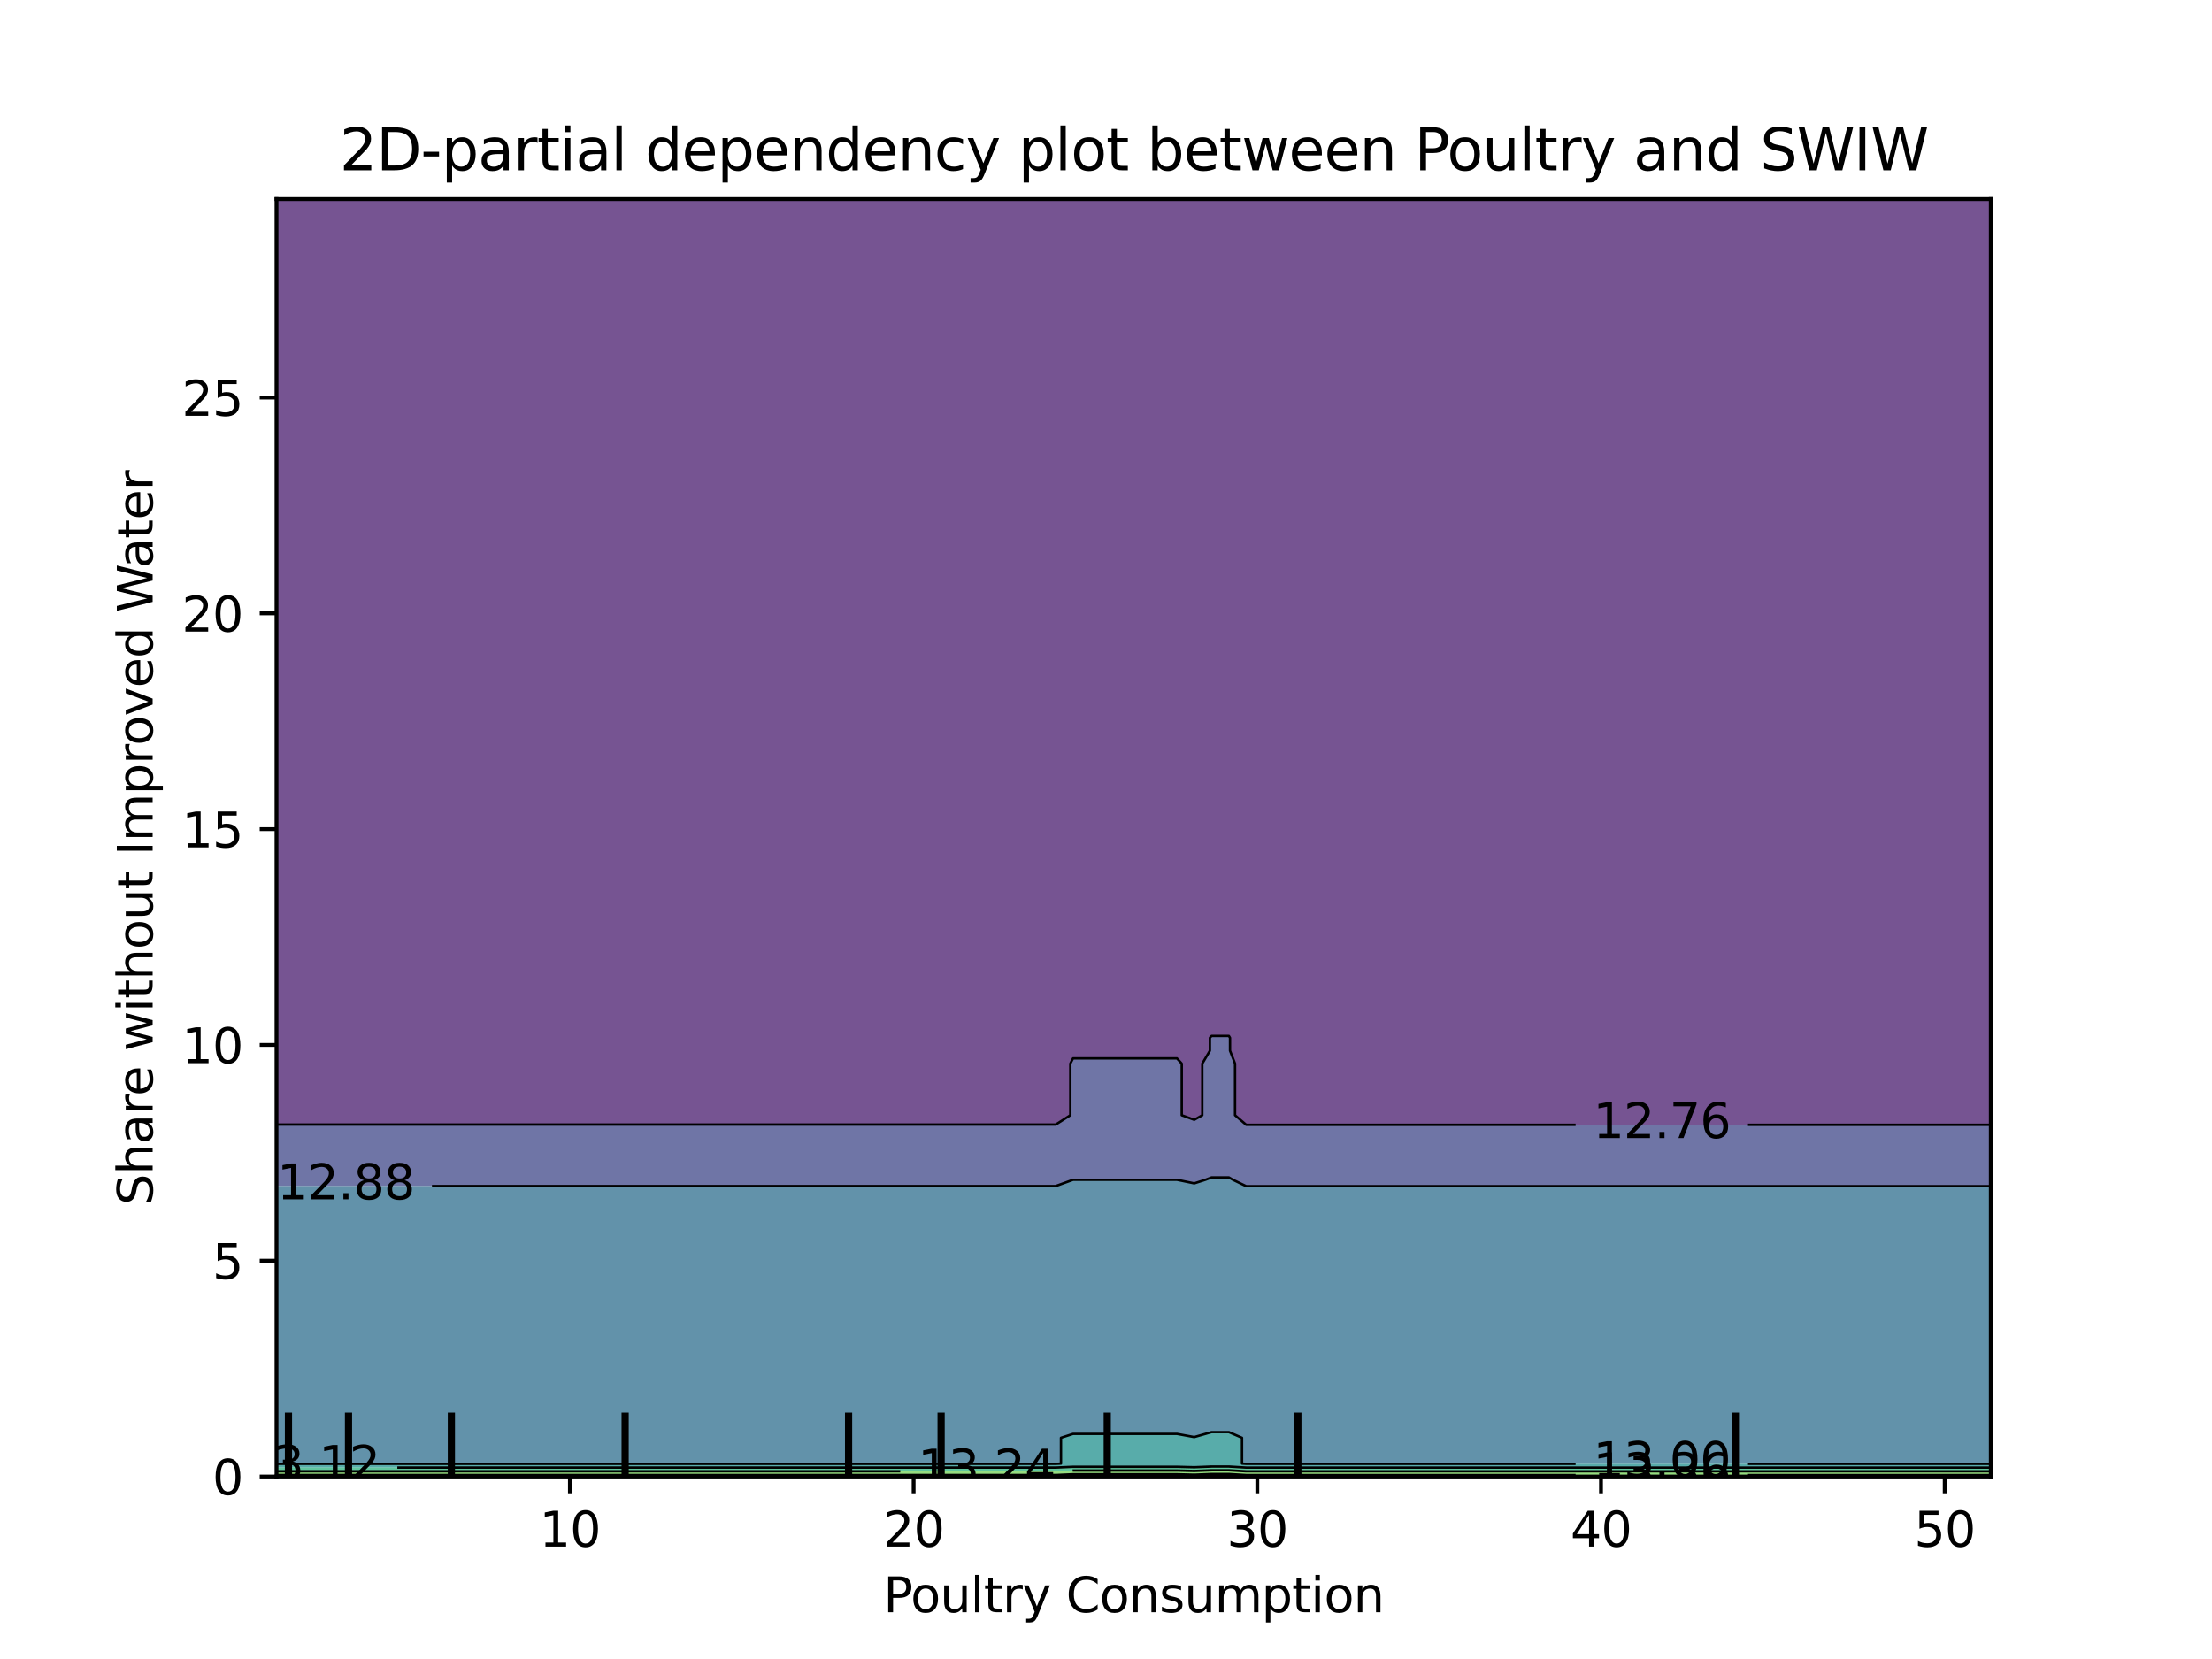 <?xml version="1.0" encoding="utf-8" standalone="no"?>
<!DOCTYPE svg PUBLIC "-//W3C//DTD SVG 1.1//EN"
  "http://www.w3.org/Graphics/SVG/1.1/DTD/svg11.dtd">
<svg xmlns:xlink="http://www.w3.org/1999/xlink" width="460.8pt" height="345.6pt" viewBox="0 0 460.8 345.6" xmlns="http://www.w3.org/2000/svg" version="1.1">
 <defs>
  <style type="text/css">*{stroke-linejoin: round; stroke-linecap: butt}</style>
 </defs>
 <g id="figure_1">
  <g id="patch_1">
   <path d="M 0 345.6 
L 460.8 345.6 
L 460.8 0 
L 0 0 
L 0 345.6 
z
" style="fill: none"/>
  </g>
  <g id="axes_1"/>
  <g id="axes_2">
   <g id="patch_2">
    <path d="M 57.6 307.584 
L 414.72 307.584 
L 414.72 41.472 
L 57.6 41.472 
L 57.6 307.584 
z
" style="fill: none"/>
   </g>
   <g id="PathCollection_1">
    <path d="M 61.207 234.266 
L 64.815 234.266 
L 68.422 234.266 
L 72.029 234.266 
L 75.636 234.266 
L 79.244 234.266 
L 82.851 234.266 
L 86.458 234.266 
L 90.065 234.266 
L 93.673 234.266 
L 97.28 234.266 
L 100.887 234.266 
L 104.495 234.266 
L 108.102 234.266 
L 111.709 234.266 
L 115.316 234.266 
L 118.924 234.266 
L 122.531 234.266 
L 126.138 234.266 
L 129.745 234.266 
L 133.353 234.266 
L 136.96 234.266 
L 140.567 234.266 
L 144.175 234.266 
L 147.782 234.266 
L 151.389 234.266 
L 154.996 234.266 
L 158.604 234.266 
L 162.211 234.266 
L 165.818 234.266 
L 169.425 234.266 
L 173.033 234.266 
L 176.64 234.266 
L 180.247 234.266 
L 183.855 234.266 
L 187.462 234.266 
L 191.069 234.266 
L 194.676 234.266 
L 198.284 234.266 
L 201.891 234.266 
L 205.498 234.266 
L 209.105 234.266 
L 212.713 234.266 
L 216.32 234.266 
L 219.927 234.266 
L 222.965 232.32 
L 222.965 229.632 
L 222.965 226.944 
L 222.965 224.256 
L 222.965 221.568 
L 223.535 220.474 
L 227.142 220.474 
L 230.749 220.474 
L 234.356 220.474 
L 237.964 220.474 
L 241.571 220.474 
L 245.178 220.474 
L 246.181 221.568 
L 246.181 224.256 
L 246.181 226.944 
L 246.181 229.632 
L 246.181 232.32 
L 248.785 233.269 
L 250.458 232.32 
L 250.458 229.632 
L 250.458 226.944 
L 250.458 224.256 
L 250.458 221.568 
L 252.041 218.88 
L 252.041 216.192 
L 252.393 215.809 
L 256 215.809 
L 256.232 216.192 
L 256.232 218.88 
L 257.28 221.568 
L 257.28 224.256 
L 257.28 226.944 
L 257.28 229.632 
L 257.28 232.32 
L 259.607 234.316 
L 263.215 234.316 
L 266.822 234.316 
L 270.429 234.316 
L 274.036 234.316 
L 277.644 234.316 
L 281.251 234.316 
L 284.858 234.316 
L 288.465 234.316 
L 292.073 234.316 
L 295.68 234.316 
L 299.287 234.316 
L 302.895 234.316 
L 306.502 234.316 
L 310.109 234.316 
L 313.716 234.316 
L 317.324 234.316 
L 320.931 234.316 
L 324.538 234.316 
L 328.145 234.316 
L 331.753 234.316 
L 335.36 234.316 
L 338.967 234.316 
L 342.575 234.316 
L 346.182 234.316 
L 349.789 234.316 
L 353.396 234.316 
L 357.004 234.316 
L 360.611 234.316 
L 364.218 234.316 
L 367.825 234.316 
L 371.433 234.316 
L 375.04 234.316 
L 378.647 234.316 
L 382.255 234.316 
L 385.862 234.316 
L 389.469 234.316 
L 393.076 234.316 
L 396.684 234.316 
L 400.291 234.316 
L 403.898 234.316 
L 407.505 234.316 
L 411.113 234.316 
L 414.72 234.316 
L 414.72 232.32 
L 414.72 229.632 
L 414.72 226.944 
L 414.72 224.256 
L 414.72 221.568 
L 414.72 218.88 
L 414.72 216.192 
L 414.72 213.504 
L 414.72 210.816 
L 414.72 208.128 
L 414.72 205.44 
L 414.72 202.752 
L 414.72 200.064 
L 414.72 197.376 
L 414.72 194.688 
L 414.72 192 
L 414.72 189.312 
L 414.72 186.624 
L 414.72 183.936 
L 414.72 181.248 
L 414.72 178.56 
L 414.72 175.872 
L 414.72 173.184 
L 414.72 170.496 
L 414.72 167.808 
L 414.72 165.12 
L 414.72 162.432 
L 414.72 159.744 
L 414.72 157.056 
L 414.72 154.368 
L 414.72 151.68 
L 414.72 148.992 
L 414.72 146.304 
L 414.72 143.616 
L 414.72 140.928 
L 414.72 138.24 
L 414.72 135.552 
L 414.72 132.864 
L 414.72 130.176 
L 414.72 127.488 
L 414.72 124.8 
L 414.72 122.112 
L 414.72 119.424 
L 414.72 116.736 
L 414.72 114.048 
L 414.72 111.36 
L 414.72 108.672 
L 414.72 105.984 
L 414.72 103.296 
L 414.72 100.608 
L 414.72 97.92 
L 414.72 95.232 
L 414.72 92.544 
L 414.72 89.856 
L 414.72 87.168 
L 414.72 84.48 
L 414.72 81.792 
L 414.72 79.104 
L 414.72 76.416 
L 414.72 73.728 
L 414.72 71.04 
L 414.72 68.352 
L 414.72 65.664 
L 414.72 62.976 
L 414.72 60.288 
L 414.72 57.6 
L 414.72 54.912 
L 414.72 52.224 
L 414.72 49.536 
L 414.72 46.848 
L 414.72 44.16 
L 414.72 41.472 
L 411.113 41.472 
L 407.505 41.472 
L 403.898 41.472 
L 400.291 41.472 
L 396.684 41.472 
L 393.076 41.472 
L 389.469 41.472 
L 385.862 41.472 
L 382.255 41.472 
L 378.647 41.472 
L 375.04 41.472 
L 371.433 41.472 
L 367.825 41.472 
L 364.218 41.472 
L 360.611 41.472 
L 357.004 41.472 
L 353.396 41.472 
L 349.789 41.472 
L 346.182 41.472 
L 342.575 41.472 
L 338.967 41.472 
L 335.36 41.472 
L 331.753 41.472 
L 328.145 41.472 
L 324.538 41.472 
L 320.931 41.472 
L 317.324 41.472 
L 313.716 41.472 
L 310.109 41.472 
L 306.502 41.472 
L 302.895 41.472 
L 299.287 41.472 
L 295.68 41.472 
L 292.073 41.472 
L 288.465 41.472 
L 284.858 41.472 
L 281.251 41.472 
L 277.644 41.472 
L 274.036 41.472 
L 270.429 41.472 
L 266.822 41.472 
L 263.215 41.472 
L 259.607 41.472 
L 256 41.472 
L 252.393 41.472 
L 248.785 41.472 
L 245.178 41.472 
L 241.571 41.472 
L 237.964 41.472 
L 234.356 41.472 
L 230.749 41.472 
L 227.142 41.472 
L 223.535 41.472 
L 219.927 41.472 
L 216.32 41.472 
L 212.713 41.472 
L 209.105 41.472 
L 205.498 41.472 
L 201.891 41.472 
L 198.284 41.472 
L 194.676 41.472 
L 191.069 41.472 
L 187.462 41.472 
L 183.855 41.472 
L 180.247 41.472 
L 176.64 41.472 
L 173.033 41.472 
L 169.425 41.472 
L 165.818 41.472 
L 162.211 41.472 
L 158.604 41.472 
L 154.996 41.472 
L 151.389 41.472 
L 147.782 41.472 
L 144.175 41.472 
L 140.567 41.472 
L 136.96 41.472 
L 133.353 41.472 
L 129.745 41.472 
L 126.138 41.472 
L 122.531 41.472 
L 118.924 41.472 
L 115.316 41.472 
L 111.709 41.472 
L 108.102 41.472 
L 104.495 41.472 
L 100.887 41.472 
L 97.28 41.472 
L 93.673 41.472 
L 90.065 41.472 
L 86.458 41.472 
L 82.851 41.472 
L 79.244 41.472 
L 75.636 41.472 
L 72.029 41.472 
L 68.422 41.472 
L 64.815 41.472 
L 61.207 41.472 
L 57.6 41.472 
L 57.6 44.16 
L 57.6 46.848 
L 57.6 49.536 
L 57.6 52.224 
L 57.6 54.912 
L 57.6 57.6 
L 57.6 60.288 
L 57.6 62.976 
L 57.6 65.664 
L 57.6 68.352 
L 57.6 71.04 
L 57.6 73.728 
L 57.6 76.416 
L 57.6 79.104 
L 57.6 81.792 
L 57.6 84.48 
L 57.6 87.168 
L 57.6 89.856 
L 57.6 92.544 
L 57.6 95.232 
L 57.6 97.92 
L 57.6 100.608 
L 57.6 103.296 
L 57.6 105.984 
L 57.6 108.672 
L 57.6 111.36 
L 57.6 114.048 
L 57.6 116.736 
L 57.6 119.424 
L 57.6 122.112 
L 57.6 124.8 
L 57.6 127.488 
L 57.6 130.176 
L 57.6 132.864 
L 57.6 135.552 
L 57.6 138.24 
L 57.6 140.928 
L 57.6 143.616 
L 57.6 146.304 
L 57.6 148.992 
L 57.6 151.68 
L 57.6 154.368 
L 57.6 157.056 
L 57.6 159.744 
L 57.6 162.432 
L 57.6 165.12 
L 57.6 167.808 
L 57.6 170.496 
L 57.6 173.184 
L 57.6 175.872 
L 57.6 178.56 
L 57.6 181.248 
L 57.6 183.936 
L 57.6 186.624 
L 57.6 189.312 
L 57.6 192 
L 57.6 194.688 
L 57.6 197.376 
L 57.6 200.064 
L 57.6 202.752 
L 57.6 205.44 
L 57.6 208.128 
L 57.6 210.816 
L 57.6 213.504 
L 57.6 216.192 
L 57.6 218.88 
L 57.6 221.568 
L 57.6 224.256 
L 57.6 226.944 
L 57.6 229.632 
L 57.6 232.32 
L 57.6 234.266 
z
" clip-path="url(#p6314ecc0a8)" style="fill: #481b6d; fill-opacity: 0.75"/>
   </g>
   <g id="PathCollection_2">
    <path d="M 61.207 247.074 
L 64.815 247.074 
L 68.422 247.074 
L 72.029 247.074 
L 75.636 247.074 
L 79.244 247.074 
L 82.851 247.074 
L 86.458 247.074 
L 90.065 247.074 
L 93.673 247.074 
L 97.28 247.074 
L 100.887 247.074 
L 104.495 247.074 
L 108.102 247.074 
L 111.709 247.074 
L 115.316 247.074 
L 118.924 247.074 
L 122.531 247.074 
L 126.138 247.074 
L 129.745 247.074 
L 133.353 247.074 
L 136.96 247.074 
L 140.567 247.074 
L 144.175 247.074 
L 147.782 247.074 
L 151.389 247.074 
L 154.996 247.074 
L 158.604 247.074 
L 162.211 247.074 
L 165.818 247.074 
L 169.425 247.074 
L 173.033 247.074 
L 176.64 247.074 
L 180.247 247.074 
L 183.855 247.074 
L 187.462 247.074 
L 191.069 247.074 
L 194.676 247.074 
L 198.284 247.074 
L 201.891 247.074 
L 205.498 247.074 
L 209.105 247.074 
L 212.713 247.074 
L 216.32 247.074 
L 219.927 247.074 
L 223.535 245.769 
L 227.142 245.769 
L 230.749 245.769 
L 234.356 245.769 
L 237.964 245.769 
L 241.571 245.769 
L 245.178 245.769 
L 248.785 246.511 
L 251.132 245.76 
L 252.393 245.272 
L 256 245.272 
L 256.834 245.76 
L 259.607 247.102 
L 263.215 247.102 
L 266.822 247.102 
L 270.429 247.102 
L 274.036 247.102 
L 277.644 247.102 
L 281.251 247.102 
L 284.858 247.102 
L 288.465 247.102 
L 292.073 247.102 
L 295.68 247.102 
L 299.287 247.102 
L 302.895 247.102 
L 306.502 247.102 
L 310.109 247.102 
L 313.716 247.102 
L 317.324 247.102 
L 320.931 247.102 
L 324.538 247.102 
L 328.145 247.102 
L 331.753 247.102 
L 335.36 247.102 
L 338.967 247.102 
L 342.575 247.102 
L 346.182 247.102 
L 349.789 247.102 
L 353.396 247.102 
L 357.004 247.102 
L 360.611 247.102 
L 364.218 247.102 
L 367.825 247.102 
L 371.433 247.102 
L 375.04 247.102 
L 378.647 247.102 
L 382.255 247.102 
L 385.862 247.102 
L 389.469 247.102 
L 393.076 247.102 
L 396.684 247.102 
L 400.291 247.102 
L 403.898 247.102 
L 407.505 247.102 
L 411.113 247.102 
L 414.72 247.102 
L 414.72 245.76 
L 414.72 243.072 
L 414.72 240.384 
L 414.72 237.696 
L 414.72 235.008 
L 414.72 234.316 
L 411.113 234.316 
L 407.505 234.316 
L 403.898 234.316 
L 400.291 234.316 
L 396.684 234.316 
L 393.076 234.316 
L 389.469 234.316 
L 385.862 234.316 
L 382.255 234.316 
L 378.647 234.316 
L 375.04 234.316 
L 371.433 234.316 
L 367.825 234.316 
L 364.218 234.316 
L 360.611 234.316 
L 357.004 234.316 
L 353.396 234.316 
L 349.789 234.316 
L 346.182 234.316 
L 342.575 234.316 
L 338.967 234.316 
L 335.36 234.316 
L 331.753 234.316 
L 328.145 234.316 
L 324.538 234.316 
L 320.931 234.316 
L 317.324 234.316 
L 313.716 234.316 
L 310.109 234.316 
L 306.502 234.316 
L 302.895 234.316 
L 299.287 234.316 
L 295.68 234.316 
L 292.073 234.316 
L 288.465 234.316 
L 284.858 234.316 
L 281.251 234.316 
L 277.644 234.316 
L 274.036 234.316 
L 270.429 234.316 
L 266.822 234.316 
L 263.215 234.316 
L 259.607 234.316 
L 257.28 232.32 
L 257.28 229.632 
L 257.28 226.944 
L 257.28 224.256 
L 257.28 221.568 
L 256.232 218.88 
L 256.232 216.192 
L 256 215.809 
L 252.393 215.809 
L 252.041 216.192 
L 252.041 218.88 
L 250.458 221.568 
L 250.458 224.256 
L 250.458 226.944 
L 250.458 229.632 
L 250.458 232.32 
L 248.785 233.269 
L 246.181 232.32 
L 246.181 229.632 
L 246.181 226.944 
L 246.181 224.256 
L 246.181 221.568 
L 245.178 220.474 
L 241.571 220.474 
L 237.964 220.474 
L 234.356 220.474 
L 230.749 220.474 
L 227.142 220.474 
L 223.535 220.474 
L 222.965 221.568 
L 222.965 224.256 
L 222.965 226.944 
L 222.965 229.632 
L 222.965 232.32 
L 219.927 234.266 
L 216.32 234.266 
L 212.713 234.266 
L 209.105 234.266 
L 205.498 234.266 
L 201.891 234.266 
L 198.284 234.266 
L 194.676 234.266 
L 191.069 234.266 
L 187.462 234.266 
L 183.855 234.266 
L 180.247 234.266 
L 176.64 234.266 
L 173.033 234.266 
L 169.425 234.266 
L 165.818 234.266 
L 162.211 234.266 
L 158.604 234.266 
L 154.996 234.266 
L 151.389 234.266 
L 147.782 234.266 
L 144.175 234.266 
L 140.567 234.266 
L 136.96 234.266 
L 133.353 234.266 
L 129.745 234.266 
L 126.138 234.266 
L 122.531 234.266 
L 118.924 234.266 
L 115.316 234.266 
L 111.709 234.266 
L 108.102 234.266 
L 104.495 234.266 
L 100.887 234.266 
L 97.28 234.266 
L 93.673 234.266 
L 90.065 234.266 
L 86.458 234.266 
L 82.851 234.266 
L 79.244 234.266 
L 75.636 234.266 
L 72.029 234.266 
L 68.422 234.266 
L 64.815 234.266 
L 61.207 234.266 
L 57.6 234.266 
L 57.6 235.008 
L 57.6 237.696 
L 57.6 240.384 
L 57.6 243.072 
L 57.6 245.76 
L 57.6 247.074 
z
" clip-path="url(#p6314ecc0a8)" style="fill: #3f4788; fill-opacity: 0.75"/>
   </g>
   <g id="PathCollection_3">
    <path d="M 61.207 304.946 
L 64.815 304.946 
L 68.422 304.946 
L 72.029 304.946 
L 75.636 304.946 
L 79.244 304.946 
L 82.851 304.946 
L 86.458 304.946 
L 90.065 304.946 
L 93.673 304.946 
L 97.28 304.946 
L 100.887 304.946 
L 104.495 304.946 
L 108.102 304.946 
L 111.709 304.946 
L 115.316 304.946 
L 118.924 304.946 
L 122.531 304.946 
L 126.138 304.946 
L 129.745 304.946 
L 133.353 304.946 
L 136.96 304.946 
L 140.567 304.946 
L 144.175 304.946 
L 147.782 304.946 
L 151.389 304.946 
L 154.996 304.946 
L 158.604 304.946 
L 162.211 304.946 
L 165.818 304.946 
L 169.425 304.946 
L 173.033 304.946 
L 176.64 304.946 
L 180.247 304.946 
L 183.855 304.946 
L 187.462 304.946 
L 191.069 304.946 
L 194.676 304.946 
L 198.284 304.946 
L 201.891 304.946 
L 205.498 304.946 
L 209.105 304.946 
L 212.713 304.946 
L 216.32 304.946 
L 219.927 304.946 
L 221.017 304.896 
L 221.017 302.208 
L 221.017 299.52 
L 223.535 298.707 
L 227.142 298.707 
L 230.749 298.707 
L 234.356 298.707 
L 237.964 298.707 
L 241.571 298.707 
L 245.178 298.707 
L 248.785 299.369 
L 252.393 298.339 
L 256 298.339 
L 258.735 299.52 
L 258.735 302.208 
L 258.735 304.896 
L 259.607 304.949 
L 263.215 304.949 
L 266.822 304.949 
L 270.429 304.949 
L 274.036 304.949 
L 277.644 304.949 
L 281.251 304.949 
L 284.858 304.949 
L 288.465 304.949 
L 292.073 304.949 
L 295.68 304.949 
L 299.287 304.949 
L 302.895 304.949 
L 306.502 304.949 
L 310.109 304.949 
L 313.716 304.949 
L 317.324 304.949 
L 320.931 304.949 
L 324.538 304.949 
L 328.145 304.949 
L 331.753 304.949 
L 335.36 304.949 
L 338.967 304.949 
L 342.575 304.949 
L 346.182 304.949 
L 349.789 304.949 
L 353.396 304.949 
L 357.004 304.949 
L 360.611 304.949 
L 364.218 304.949 
L 367.825 304.949 
L 371.433 304.949 
L 375.04 304.949 
L 378.647 304.949 
L 382.255 304.949 
L 385.862 304.949 
L 389.469 304.949 
L 393.076 304.949 
L 396.684 304.949 
L 400.291 304.949 
L 403.898 304.949 
L 407.505 304.949 
L 411.113 304.949 
L 414.72 304.949 
L 414.72 304.896 
L 414.72 302.208 
L 414.72 299.52 
L 414.72 296.832 
L 414.72 294.144 
L 414.72 291.456 
L 414.72 288.768 
L 414.72 286.08 
L 414.72 283.392 
L 414.72 280.704 
L 414.72 278.016 
L 414.72 275.328 
L 414.72 272.64 
L 414.72 269.952 
L 414.72 267.264 
L 414.72 264.576 
L 414.72 261.888 
L 414.72 259.2 
L 414.72 256.512 
L 414.72 253.824 
L 414.72 251.136 
L 414.72 248.448 
L 414.72 247.102 
L 411.113 247.102 
L 407.505 247.102 
L 403.898 247.102 
L 400.291 247.102 
L 396.684 247.102 
L 393.076 247.102 
L 389.469 247.102 
L 385.862 247.102 
L 382.255 247.102 
L 378.647 247.102 
L 375.04 247.102 
L 371.433 247.102 
L 367.825 247.102 
L 364.218 247.102 
L 360.611 247.102 
L 357.004 247.102 
L 353.396 247.102 
L 349.789 247.102 
L 346.182 247.102 
L 342.575 247.102 
L 338.967 247.102 
L 335.36 247.102 
L 331.753 247.102 
L 328.145 247.102 
L 324.538 247.102 
L 320.931 247.102 
L 317.324 247.102 
L 313.716 247.102 
L 310.109 247.102 
L 306.502 247.102 
L 302.895 247.102 
L 299.287 247.102 
L 295.68 247.102 
L 292.073 247.102 
L 288.465 247.102 
L 284.858 247.102 
L 281.251 247.102 
L 277.644 247.102 
L 274.036 247.102 
L 270.429 247.102 
L 266.822 247.102 
L 263.215 247.102 
L 259.607 247.102 
L 256.834 245.76 
L 256 245.272 
L 252.393 245.272 
L 251.132 245.76 
L 248.785 246.511 
L 245.178 245.769 
L 241.571 245.769 
L 237.964 245.769 
L 234.356 245.769 
L 230.749 245.769 
L 227.142 245.769 
L 223.535 245.769 
L 219.927 247.074 
L 216.32 247.074 
L 212.713 247.074 
L 209.105 247.074 
L 205.498 247.074 
L 201.891 247.074 
L 198.284 247.074 
L 194.676 247.074 
L 191.069 247.074 
L 187.462 247.074 
L 183.855 247.074 
L 180.247 247.074 
L 176.64 247.074 
L 173.033 247.074 
L 169.425 247.074 
L 165.818 247.074 
L 162.211 247.074 
L 158.604 247.074 
L 154.996 247.074 
L 151.389 247.074 
L 147.782 247.074 
L 144.175 247.074 
L 140.567 247.074 
L 136.96 247.074 
L 133.353 247.074 
L 129.745 247.074 
L 126.138 247.074 
L 122.531 247.074 
L 118.924 247.074 
L 115.316 247.074 
L 111.709 247.074 
L 108.102 247.074 
L 104.495 247.074 
L 100.887 247.074 
L 97.28 247.074 
L 93.673 247.074 
L 90.065 247.074 
L 86.458 247.074 
L 82.851 247.074 
L 79.244 247.074 
L 75.636 247.074 
L 72.029 247.074 
L 68.422 247.074 
L 64.815 247.074 
L 61.207 247.074 
L 57.6 247.074 
L 57.6 248.448 
L 57.6 251.136 
L 57.6 253.824 
L 57.6 256.512 
L 57.6 259.2 
L 57.6 261.888 
L 57.6 264.576 
L 57.6 267.264 
L 57.6 269.952 
L 57.6 272.64 
L 57.6 275.328 
L 57.6 278.016 
L 57.6 280.704 
L 57.6 283.392 
L 57.6 286.08 
L 57.6 288.768 
L 57.6 291.456 
L 57.6 294.144 
L 57.6 296.832 
L 57.6 299.52 
L 57.6 302.208 
L 57.6 304.896 
L 57.6 304.946 
z
" clip-path="url(#p6314ecc0a8)" style="fill: #2e6e8e; fill-opacity: 0.75"/>
   </g>
   <g id="PathCollection_4">
    <path d="M 61.207 305.721 
L 64.815 305.721 
L 68.422 305.721 
L 72.029 305.721 
L 75.636 305.721 
L 79.244 305.721 
L 82.851 305.721 
L 86.458 305.721 
L 90.065 305.721 
L 93.673 305.721 
L 97.28 305.721 
L 100.887 305.721 
L 104.495 305.721 
L 108.102 305.721 
L 111.709 305.721 
L 115.316 305.721 
L 118.924 305.721 
L 122.531 305.721 
L 126.138 305.721 
L 129.745 305.721 
L 133.353 305.721 
L 136.96 305.721 
L 140.567 305.721 
L 144.175 305.721 
L 147.782 305.721 
L 151.389 305.721 
L 154.996 305.721 
L 158.604 305.721 
L 162.211 305.721 
L 165.818 305.721 
L 169.425 305.721 
L 173.033 305.721 
L 176.64 305.721 
L 180.247 305.721 
L 183.855 305.721 
L 187.462 305.721 
L 191.069 305.721 
L 194.676 305.721 
L 198.284 305.721 
L 201.891 305.721 
L 205.498 305.721 
L 209.105 305.721 
L 212.713 305.721 
L 216.32 305.721 
L 219.927 305.721 
L 223.535 305.557 
L 227.142 305.557 
L 230.749 305.557 
L 234.356 305.557 
L 237.964 305.557 
L 241.571 305.557 
L 245.178 305.557 
L 248.785 305.65 
L 252.393 305.505 
L 256 305.505 
L 259.607 305.724 
L 263.215 305.724 
L 266.822 305.724 
L 270.429 305.724 
L 274.036 305.724 
L 277.644 305.724 
L 281.251 305.724 
L 284.858 305.724 
L 288.465 305.724 
L 292.073 305.724 
L 295.68 305.724 
L 299.287 305.724 
L 302.895 305.724 
L 306.502 305.724 
L 310.109 305.724 
L 313.716 305.724 
L 317.324 305.724 
L 320.931 305.724 
L 324.538 305.724 
L 328.145 305.724 
L 331.753 305.724 
L 335.36 305.724 
L 338.967 305.724 
L 342.575 305.724 
L 346.182 305.724 
L 349.789 305.724 
L 353.396 305.724 
L 357.004 305.724 
L 360.611 305.724 
L 364.218 305.724 
L 367.825 305.724 
L 371.433 305.724 
L 375.04 305.724 
L 378.647 305.724 
L 382.255 305.724 
L 385.862 305.724 
L 389.469 305.724 
L 393.076 305.724 
L 396.684 305.724 
L 400.291 305.724 
L 403.898 305.724 
L 407.505 305.724 
L 411.113 305.724 
L 414.72 305.724 
L 414.72 304.949 
L 411.113 304.949 
L 407.505 304.949 
L 403.898 304.949 
L 400.291 304.949 
L 396.684 304.949 
L 393.076 304.949 
L 389.469 304.949 
L 385.862 304.949 
L 382.255 304.949 
L 378.647 304.949 
L 375.04 304.949 
L 371.433 304.949 
L 367.825 304.949 
L 364.218 304.949 
L 360.611 304.949 
L 357.004 304.949 
L 353.396 304.949 
L 349.789 304.949 
L 346.182 304.949 
L 342.575 304.949 
L 338.967 304.949 
L 335.36 304.949 
L 331.753 304.949 
L 328.145 304.949 
L 324.538 304.949 
L 320.931 304.949 
L 317.324 304.949 
L 313.716 304.949 
L 310.109 304.949 
L 306.502 304.949 
L 302.895 304.949 
L 299.287 304.949 
L 295.68 304.949 
L 292.073 304.949 
L 288.465 304.949 
L 284.858 304.949 
L 281.251 304.949 
L 277.644 304.949 
L 274.036 304.949 
L 270.429 304.949 
L 266.822 304.949 
L 263.215 304.949 
L 259.607 304.949 
L 258.735 304.896 
L 258.735 302.208 
L 258.735 299.52 
L 256 298.339 
L 252.393 298.339 
L 248.785 299.369 
L 245.178 298.707 
L 241.571 298.707 
L 237.964 298.707 
L 234.356 298.707 
L 230.749 298.707 
L 227.142 298.707 
L 223.535 298.707 
L 221.017 299.52 
L 221.017 302.208 
L 221.017 304.896 
L 219.927 304.946 
L 216.32 304.946 
L 212.713 304.946 
L 209.105 304.946 
L 205.498 304.946 
L 201.891 304.946 
L 198.284 304.946 
L 194.676 304.946 
L 191.069 304.946 
L 187.462 304.946 
L 183.855 304.946 
L 180.247 304.946 
L 176.64 304.946 
L 173.033 304.946 
L 169.425 304.946 
L 165.818 304.946 
L 162.211 304.946 
L 158.604 304.946 
L 154.996 304.946 
L 151.389 304.946 
L 147.782 304.946 
L 144.175 304.946 
L 140.567 304.946 
L 136.96 304.946 
L 133.353 304.946 
L 129.745 304.946 
L 126.138 304.946 
L 122.531 304.946 
L 118.924 304.946 
L 115.316 304.946 
L 111.709 304.946 
L 108.102 304.946 
L 104.495 304.946 
L 100.887 304.946 
L 97.28 304.946 
L 93.673 304.946 
L 90.065 304.946 
L 86.458 304.946 
L 82.851 304.946 
L 79.244 304.946 
L 75.636 304.946 
L 72.029 304.946 
L 68.422 304.946 
L 64.815 304.946 
L 61.207 304.946 
L 57.6 304.946 
L 57.6 305.721 
z
" clip-path="url(#p6314ecc0a8)" style="fill: #21908d; fill-opacity: 0.75"/>
   </g>
   <g id="PathCollection_5">
    <path d="M 61.207 306.496 
L 64.815 306.496 
L 68.422 306.496 
L 72.029 306.496 
L 75.636 306.496 
L 79.244 306.496 
L 82.851 306.496 
L 86.458 306.496 
L 90.065 306.496 
L 93.673 306.496 
L 97.28 306.496 
L 100.887 306.496 
L 104.495 306.496 
L 108.102 306.496 
L 111.709 306.496 
L 115.316 306.496 
L 118.924 306.496 
L 122.531 306.496 
L 126.138 306.496 
L 129.745 306.496 
L 133.353 306.496 
L 136.96 306.496 
L 140.567 306.496 
L 144.175 306.496 
L 147.782 306.496 
L 151.389 306.496 
L 154.996 306.496 
L 158.604 306.496 
L 162.211 306.496 
L 165.818 306.496 
L 169.425 306.496 
L 173.033 306.496 
L 176.64 306.496 
L 180.247 306.496 
L 183.855 306.496 
L 187.462 306.496 
L 191.069 306.496 
L 194.676 306.496 
L 198.284 306.496 
L 201.891 306.496 
L 205.498 306.496 
L 209.105 306.496 
L 212.713 306.496 
L 216.32 306.496 
L 219.927 306.496 
L 223.535 306.332 
L 227.142 306.332 
L 230.749 306.332 
L 234.356 306.332 
L 237.964 306.332 
L 241.571 306.332 
L 245.178 306.332 
L 248.785 306.425 
L 252.393 306.28 
L 256 306.28 
L 259.607 306.5 
L 263.215 306.5 
L 266.822 306.5 
L 270.429 306.5 
L 274.036 306.5 
L 277.644 306.5 
L 281.251 306.5 
L 284.858 306.5 
L 288.465 306.5 
L 292.073 306.5 
L 295.68 306.5 
L 299.287 306.5 
L 302.895 306.5 
L 306.502 306.5 
L 310.109 306.5 
L 313.716 306.5 
L 317.324 306.5 
L 320.931 306.5 
L 324.538 306.5 
L 328.145 306.5 
L 331.753 306.5 
L 335.36 306.5 
L 338.967 306.5 
L 342.575 306.5 
L 346.182 306.5 
L 349.789 306.5 
L 353.396 306.5 
L 357.004 306.5 
L 360.611 306.5 
L 364.218 306.5 
L 367.825 306.5 
L 371.433 306.5 
L 375.04 306.5 
L 378.647 306.5 
L 382.255 306.5 
L 385.862 306.5 
L 389.469 306.5 
L 393.076 306.5 
L 396.684 306.5 
L 400.291 306.5 
L 403.898 306.5 
L 407.505 306.5 
L 411.113 306.5 
L 414.72 306.5 
L 414.72 305.724 
L 411.113 305.724 
L 407.505 305.724 
L 403.898 305.724 
L 400.291 305.724 
L 396.684 305.724 
L 393.076 305.724 
L 389.469 305.724 
L 385.862 305.724 
L 382.255 305.724 
L 378.647 305.724 
L 375.04 305.724 
L 371.433 305.724 
L 367.825 305.724 
L 364.218 305.724 
L 360.611 305.724 
L 357.004 305.724 
L 353.396 305.724 
L 349.789 305.724 
L 346.182 305.724 
L 342.575 305.724 
L 338.967 305.724 
L 335.36 305.724 
L 331.753 305.724 
L 328.145 305.724 
L 324.538 305.724 
L 320.931 305.724 
L 317.324 305.724 
L 313.716 305.724 
L 310.109 305.724 
L 306.502 305.724 
L 302.895 305.724 
L 299.287 305.724 
L 295.68 305.724 
L 292.073 305.724 
L 288.465 305.724 
L 284.858 305.724 
L 281.251 305.724 
L 277.644 305.724 
L 274.036 305.724 
L 270.429 305.724 
L 266.822 305.724 
L 263.215 305.724 
L 259.607 305.724 
L 256 305.505 
L 252.393 305.505 
L 248.785 305.65 
L 245.178 305.557 
L 241.571 305.557 
L 237.964 305.557 
L 234.356 305.557 
L 230.749 305.557 
L 227.142 305.557 
L 223.535 305.557 
L 219.927 305.721 
L 216.32 305.721 
L 212.713 305.721 
L 209.105 305.721 
L 205.498 305.721 
L 201.891 305.721 
L 198.284 305.721 
L 194.676 305.721 
L 191.069 305.721 
L 187.462 305.721 
L 183.855 305.721 
L 180.247 305.721 
L 176.64 305.721 
L 173.033 305.721 
L 169.425 305.721 
L 165.818 305.721 
L 162.211 305.721 
L 158.604 305.721 
L 154.996 305.721 
L 151.389 305.721 
L 147.782 305.721 
L 144.175 305.721 
L 140.567 305.721 
L 136.96 305.721 
L 133.353 305.721 
L 129.745 305.721 
L 126.138 305.721 
L 122.531 305.721 
L 118.924 305.721 
L 115.316 305.721 
L 111.709 305.721 
L 108.102 305.721 
L 104.495 305.721 
L 100.887 305.721 
L 97.28 305.721 
L 93.673 305.721 
L 90.065 305.721 
L 86.458 305.721 
L 82.851 305.721 
L 79.244 305.721 
L 75.636 305.721 
L 72.029 305.721 
L 68.422 305.721 
L 64.815 305.721 
L 61.207 305.721 
L 57.6 305.721 
L 57.6 306.496 
z
" clip-path="url(#p6314ecc0a8)" style="fill: #2db27d; fill-opacity: 0.75"/>
   </g>
   <g id="PathCollection_6">
    <path d="M 61.207 307.271 
L 64.815 307.271 
L 68.422 307.271 
L 72.029 307.271 
L 75.636 307.271 
L 79.244 307.271 
L 82.851 307.271 
L 86.458 307.271 
L 90.065 307.271 
L 93.673 307.271 
L 97.28 307.271 
L 100.887 307.271 
L 104.495 307.271 
L 108.102 307.271 
L 111.709 307.271 
L 115.316 307.271 
L 118.924 307.271 
L 122.531 307.271 
L 126.138 307.271 
L 129.745 307.271 
L 133.353 307.271 
L 136.96 307.271 
L 140.567 307.271 
L 144.175 307.271 
L 147.782 307.271 
L 151.389 307.271 
L 154.996 307.271 
L 158.604 307.271 
L 162.211 307.271 
L 165.818 307.271 
L 169.425 307.271 
L 173.033 307.271 
L 176.64 307.271 
L 180.247 307.271 
L 183.855 307.271 
L 187.462 307.271 
L 191.069 307.271 
L 194.676 307.271 
L 198.284 307.271 
L 201.891 307.271 
L 205.498 307.271 
L 209.105 307.271 
L 212.713 307.271 
L 216.32 307.271 
L 219.927 307.271 
L 223.535 307.107 
L 227.142 307.107 
L 230.749 307.107 
L 234.356 307.107 
L 237.964 307.107 
L 241.571 307.107 
L 245.178 307.107 
L 248.785 307.201 
L 252.393 307.055 
L 256 307.055 
L 259.607 307.275 
L 263.215 307.275 
L 266.822 307.275 
L 270.429 307.275 
L 274.036 307.275 
L 277.644 307.275 
L 281.251 307.275 
L 284.858 307.275 
L 288.465 307.275 
L 292.073 307.275 
L 295.68 307.275 
L 299.287 307.275 
L 302.895 307.275 
L 306.502 307.275 
L 310.109 307.275 
L 313.716 307.275 
L 317.324 307.275 
L 320.931 307.275 
L 324.538 307.275 
L 328.145 307.275 
L 331.753 307.275 
L 335.36 307.275 
L 338.967 307.275 
L 342.575 307.275 
L 346.182 307.275 
L 349.789 307.275 
L 353.396 307.275 
L 357.004 307.275 
L 360.611 307.275 
L 364.218 307.275 
L 367.825 307.275 
L 371.433 307.275 
L 375.04 307.275 
L 378.647 307.275 
L 382.255 307.275 
L 385.862 307.275 
L 389.469 307.275 
L 393.076 307.275 
L 396.684 307.275 
L 400.291 307.275 
L 403.898 307.275 
L 407.505 307.275 
L 411.113 307.275 
L 414.72 307.275 
L 414.72 306.5 
L 411.113 306.5 
L 407.505 306.5 
L 403.898 306.5 
L 400.291 306.5 
L 396.684 306.5 
L 393.076 306.5 
L 389.469 306.5 
L 385.862 306.5 
L 382.255 306.5 
L 378.647 306.5 
L 375.04 306.5 
L 371.433 306.5 
L 367.825 306.5 
L 364.218 306.5 
L 360.611 306.5 
L 357.004 306.5 
L 353.396 306.5 
L 349.789 306.5 
L 346.182 306.5 
L 342.575 306.5 
L 338.967 306.5 
L 335.36 306.5 
L 331.753 306.5 
L 328.145 306.5 
L 324.538 306.5 
L 320.931 306.5 
L 317.324 306.5 
L 313.716 306.5 
L 310.109 306.5 
L 306.502 306.5 
L 302.895 306.5 
L 299.287 306.5 
L 295.68 306.5 
L 292.073 306.5 
L 288.465 306.5 
L 284.858 306.5 
L 281.251 306.5 
L 277.644 306.5 
L 274.036 306.5 
L 270.429 306.5 
L 266.822 306.5 
L 263.215 306.5 
L 259.607 306.5 
L 256 306.28 
L 252.393 306.28 
L 248.785 306.425 
L 245.178 306.332 
L 241.571 306.332 
L 237.964 306.332 
L 234.356 306.332 
L 230.749 306.332 
L 227.142 306.332 
L 223.535 306.332 
L 219.927 306.496 
L 216.32 306.496 
L 212.713 306.496 
L 209.105 306.496 
L 205.498 306.496 
L 201.891 306.496 
L 198.284 306.496 
L 194.676 306.496 
L 191.069 306.496 
L 187.462 306.496 
L 183.855 306.496 
L 180.247 306.496 
L 176.64 306.496 
L 173.033 306.496 
L 169.425 306.496 
L 165.818 306.496 
L 162.211 306.496 
L 158.604 306.496 
L 154.996 306.496 
L 151.389 306.496 
L 147.782 306.496 
L 144.175 306.496 
L 140.567 306.496 
L 136.96 306.496 
L 133.353 306.496 
L 129.745 306.496 
L 126.138 306.496 
L 122.531 306.496 
L 118.924 306.496 
L 115.316 306.496 
L 111.709 306.496 
L 108.102 306.496 
L 104.495 306.496 
L 100.887 306.496 
L 97.28 306.496 
L 93.673 306.496 
L 90.065 306.496 
L 86.458 306.496 
L 82.851 306.496 
L 79.244 306.496 
L 75.636 306.496 
L 72.029 306.496 
L 68.422 306.496 
L 64.815 306.496 
L 61.207 306.496 
L 57.6 306.496 
L 57.6 307.271 
z
" clip-path="url(#p6314ecc0a8)" style="fill: #73d056; fill-opacity: 0.75"/>
   </g>
   <g id="PathCollection_7">
    <path d="M 61.207 307.584 
L 64.815 307.584 
L 68.422 307.584 
L 72.029 307.584 
L 75.636 307.584 
L 79.244 307.584 
L 82.851 307.584 
L 86.458 307.584 
L 90.065 307.584 
L 93.673 307.584 
L 97.28 307.584 
L 100.887 307.584 
L 104.495 307.584 
L 108.102 307.584 
L 111.709 307.584 
L 115.316 307.584 
L 118.924 307.584 
L 122.531 307.584 
L 126.138 307.584 
L 129.745 307.584 
L 133.353 307.584 
L 136.96 307.584 
L 140.567 307.584 
L 144.175 307.584 
L 147.782 307.584 
L 151.389 307.584 
L 154.996 307.584 
L 158.604 307.584 
L 162.211 307.584 
L 165.818 307.584 
L 169.425 307.584 
L 173.033 307.584 
L 176.64 307.584 
L 180.247 307.584 
L 183.855 307.584 
L 187.462 307.584 
L 191.069 307.584 
L 194.676 307.584 
L 198.284 307.584 
L 201.891 307.584 
L 205.498 307.584 
L 209.105 307.584 
L 212.713 307.584 
L 216.32 307.584 
L 219.927 307.584 
L 223.535 307.584 
L 227.142 307.584 
L 230.749 307.584 
L 234.356 307.584 
L 237.964 307.584 
L 241.571 307.584 
L 245.178 307.584 
L 248.785 307.584 
L 252.393 307.584 
L 256 307.584 
L 259.607 307.584 
L 263.215 307.584 
L 266.822 307.584 
L 270.429 307.584 
L 274.036 307.584 
L 277.644 307.584 
L 281.251 307.584 
L 284.858 307.584 
L 288.465 307.584 
L 292.073 307.584 
L 295.68 307.584 
L 299.287 307.584 
L 302.895 307.584 
L 306.502 307.584 
L 310.109 307.584 
L 313.716 307.584 
L 317.324 307.584 
L 320.931 307.584 
L 324.538 307.584 
L 328.145 307.584 
L 331.753 307.584 
L 335.36 307.584 
L 338.967 307.584 
L 342.575 307.584 
L 346.182 307.584 
L 349.789 307.584 
L 353.396 307.584 
L 357.004 307.584 
L 360.611 307.584 
L 364.218 307.584 
L 367.825 307.584 
L 371.433 307.584 
L 375.04 307.584 
L 378.647 307.584 
L 382.255 307.584 
L 385.862 307.584 
L 389.469 307.584 
L 393.076 307.584 
L 396.684 307.584 
L 400.291 307.584 
L 403.898 307.584 
L 407.505 307.584 
L 411.113 307.584 
L 414.72 307.584 
L 414.72 307.275 
L 411.113 307.275 
L 407.505 307.275 
L 403.898 307.275 
L 400.291 307.275 
L 396.684 307.275 
L 393.076 307.275 
L 389.469 307.275 
L 385.862 307.275 
L 382.255 307.275 
L 378.647 307.275 
L 375.04 307.275 
L 371.433 307.275 
L 367.825 307.275 
L 364.218 307.275 
L 360.611 307.275 
L 357.004 307.275 
L 353.396 307.275 
L 349.789 307.275 
L 346.182 307.275 
L 342.575 307.275 
L 338.967 307.275 
L 335.36 307.275 
L 331.753 307.275 
L 328.145 307.275 
L 324.538 307.275 
L 320.931 307.275 
L 317.324 307.275 
L 313.716 307.275 
L 310.109 307.275 
L 306.502 307.275 
L 302.895 307.275 
L 299.287 307.275 
L 295.68 307.275 
L 292.073 307.275 
L 288.465 307.275 
L 284.858 307.275 
L 281.251 307.275 
L 277.644 307.275 
L 274.036 307.275 
L 270.429 307.275 
L 266.822 307.275 
L 263.215 307.275 
L 259.607 307.275 
L 256 307.055 
L 252.393 307.055 
L 248.785 307.201 
L 245.178 307.107 
L 241.571 307.107 
L 237.964 307.107 
L 234.356 307.107 
L 230.749 307.107 
L 227.142 307.107 
L 223.535 307.107 
L 219.927 307.271 
L 216.32 307.271 
L 212.713 307.271 
L 209.105 307.271 
L 205.498 307.271 
L 201.891 307.271 
L 198.284 307.271 
L 194.676 307.271 
L 191.069 307.271 
L 187.462 307.271 
L 183.855 307.271 
L 180.247 307.271 
L 176.64 307.271 
L 173.033 307.271 
L 169.425 307.271 
L 165.818 307.271 
L 162.211 307.271 
L 158.604 307.271 
L 154.996 307.271 
L 151.389 307.271 
L 147.782 307.271 
L 144.175 307.271 
L 140.567 307.271 
L 136.96 307.271 
L 133.353 307.271 
L 129.745 307.271 
L 126.138 307.271 
L 122.531 307.271 
L 118.924 307.271 
L 115.316 307.271 
L 111.709 307.271 
L 108.102 307.271 
L 104.495 307.271 
L 100.887 307.271 
L 97.28 307.271 
L 93.673 307.271 
L 90.065 307.271 
L 86.458 307.271 
L 82.851 307.271 
L 79.244 307.271 
L 75.636 307.271 
L 72.029 307.271 
L 68.422 307.271 
L 64.815 307.271 
L 61.207 307.271 
L 57.6 307.271 
L 57.6 307.584 
z
" clip-path="url(#p6314ecc0a8)" style="fill: #d0e11c; fill-opacity: 0.75"/>
   </g>
   <g id="matplotlib.axis_1">
    <g id="xtick_1">
     <g id="line2d_1">
      <defs>
       <path id="m35374944d5" d="M 0 0 
L 0 3.5 
" style="stroke: #000000; stroke-width: 0.8"/>
      </defs>
      <g>
       <use xlink:href="#m35374944d5" x="118.722" y="307.584" style="stroke: #000000; stroke-width: 0.8"/>
      </g>
     </g>
     <g id="text_1">
      <!-- 10 -->
      <g transform="translate(112.36 322.182) scale(0.1 -0.1)">
       <defs>
        <path id="DejaVuSans-31" d="M 794 531 
L 1825 531 
L 1825 4091 
L 703 3866 
L 703 4441 
L 1819 4666 
L 2450 4666 
L 2450 531 
L 3481 531 
L 3481 0 
L 794 0 
L 794 531 
z
" transform="scale(0.016)"/>
        <path id="DejaVuSans-30" d="M 2034 4250 
Q 1547 4250 1301 3770 
Q 1056 3291 1056 2328 
Q 1056 1369 1301 889 
Q 1547 409 2034 409 
Q 2525 409 2770 889 
Q 3016 1369 3016 2328 
Q 3016 3291 2770 3770 
Q 2525 4250 2034 4250 
z
M 2034 4750 
Q 2819 4750 3233 4129 
Q 3647 3509 3647 2328 
Q 3647 1150 3233 529 
Q 2819 -91 2034 -91 
Q 1250 -91 836 529 
Q 422 1150 422 2328 
Q 422 3509 836 4129 
Q 1250 4750 2034 4750 
z
" transform="scale(0.016)"/>
       </defs>
       <use xlink:href="#DejaVuSans-31"/>
       <use xlink:href="#DejaVuSans-30" x="63.623"/>
      </g>
     </g>
    </g>
    <g id="xtick_2">
     <g id="line2d_2">
      <g>
       <use xlink:href="#m35374944d5" x="190.322" y="307.584" style="stroke: #000000; stroke-width: 0.8"/>
      </g>
     </g>
     <g id="text_2">
      <!-- 20 -->
      <g transform="translate(183.959 322.182) scale(0.1 -0.1)">
       <defs>
        <path id="DejaVuSans-32" d="M 1228 531 
L 3431 531 
L 3431 0 
L 469 0 
L 469 531 
Q 828 903 1448 1529 
Q 2069 2156 2228 2338 
Q 2531 2678 2651 2914 
Q 2772 3150 2772 3378 
Q 2772 3750 2511 3984 
Q 2250 4219 1831 4219 
Q 1534 4219 1204 4116 
Q 875 4013 500 3803 
L 500 4441 
Q 881 4594 1212 4672 
Q 1544 4750 1819 4750 
Q 2544 4750 2975 4387 
Q 3406 4025 3406 3419 
Q 3406 3131 3298 2873 
Q 3191 2616 2906 2266 
Q 2828 2175 2409 1742 
Q 1991 1309 1228 531 
z
" transform="scale(0.016)"/>
       </defs>
       <use xlink:href="#DejaVuSans-32"/>
       <use xlink:href="#DejaVuSans-30" x="63.623"/>
      </g>
     </g>
    </g>
    <g id="xtick_3">
     <g id="line2d_3">
      <g>
       <use xlink:href="#m35374944d5" x="261.921" y="307.584" style="stroke: #000000; stroke-width: 0.8"/>
      </g>
     </g>
     <g id="text_3">
      <!-- 30 -->
      <g transform="translate(255.559 322.182) scale(0.1 -0.1)">
       <defs>
        <path id="DejaVuSans-33" d="M 2597 2516 
Q 3050 2419 3304 2112 
Q 3559 1806 3559 1356 
Q 3559 666 3084 287 
Q 2609 -91 1734 -91 
Q 1441 -91 1130 -33 
Q 819 25 488 141 
L 488 750 
Q 750 597 1062 519 
Q 1375 441 1716 441 
Q 2309 441 2620 675 
Q 2931 909 2931 1356 
Q 2931 1769 2642 2001 
Q 2353 2234 1838 2234 
L 1294 2234 
L 1294 2753 
L 1863 2753 
Q 2328 2753 2575 2939 
Q 2822 3125 2822 3475 
Q 2822 3834 2567 4026 
Q 2313 4219 1838 4219 
Q 1578 4219 1281 4162 
Q 984 4106 628 3988 
L 628 4550 
Q 988 4650 1302 4700 
Q 1616 4750 1894 4750 
Q 2613 4750 3031 4423 
Q 3450 4097 3450 3541 
Q 3450 3153 3228 2886 
Q 3006 2619 2597 2516 
z
" transform="scale(0.016)"/>
       </defs>
       <use xlink:href="#DejaVuSans-33"/>
       <use xlink:href="#DejaVuSans-30" x="63.623"/>
      </g>
     </g>
    </g>
    <g id="xtick_4">
     <g id="line2d_4">
      <g>
       <use xlink:href="#m35374944d5" x="333.521" y="307.584" style="stroke: #000000; stroke-width: 0.8"/>
      </g>
     </g>
     <g id="text_4">
      <!-- 40 -->
      <g transform="translate(327.159 322.182) scale(0.1 -0.1)">
       <defs>
        <path id="DejaVuSans-34" d="M 2419 4116 
L 825 1625 
L 2419 1625 
L 2419 4116 
z
M 2253 4666 
L 3047 4666 
L 3047 1625 
L 3713 1625 
L 3713 1100 
L 3047 1100 
L 3047 0 
L 2419 0 
L 2419 1100 
L 313 1100 
L 313 1709 
L 2253 4666 
z
" transform="scale(0.016)"/>
       </defs>
       <use xlink:href="#DejaVuSans-34"/>
       <use xlink:href="#DejaVuSans-30" x="63.623"/>
      </g>
     </g>
    </g>
    <g id="xtick_5">
     <g id="line2d_5">
      <g>
       <use xlink:href="#m35374944d5" x="405.121" y="307.584" style="stroke: #000000; stroke-width: 0.8"/>
      </g>
     </g>
     <g id="text_5">
      <!-- 50 -->
      <g transform="translate(398.758 322.182) scale(0.1 -0.1)">
       <defs>
        <path id="DejaVuSans-35" d="M 691 4666 
L 3169 4666 
L 3169 4134 
L 1269 4134 
L 1269 2991 
Q 1406 3038 1543 3061 
Q 1681 3084 1819 3084 
Q 2600 3084 3056 2656 
Q 3513 2228 3513 1497 
Q 3513 744 3044 326 
Q 2575 -91 1722 -91 
Q 1428 -91 1123 -41 
Q 819 9 494 109 
L 494 744 
Q 775 591 1075 516 
Q 1375 441 1709 441 
Q 2250 441 2565 725 
Q 2881 1009 2881 1497 
Q 2881 1984 2565 2268 
Q 2250 2553 1709 2553 
Q 1456 2553 1204 2497 
Q 953 2441 691 2322 
L 691 4666 
z
" transform="scale(0.016)"/>
       </defs>
       <use xlink:href="#DejaVuSans-35"/>
       <use xlink:href="#DejaVuSans-30" x="63.623"/>
      </g>
     </g>
    </g>
    <g id="text_6">
     <!-- Poultry Consumption -->
     <g transform="translate(184.03 335.861) scale(0.1 -0.1)">
      <defs>
       <path id="DejaVuSans-50" d="M 1259 4147 
L 1259 2394 
L 2053 2394 
Q 2494 2394 2734 2622 
Q 2975 2850 2975 3272 
Q 2975 3691 2734 3919 
Q 2494 4147 2053 4147 
L 1259 4147 
z
M 628 4666 
L 2053 4666 
Q 2838 4666 3239 4311 
Q 3641 3956 3641 3272 
Q 3641 2581 3239 2228 
Q 2838 1875 2053 1875 
L 1259 1875 
L 1259 0 
L 628 0 
L 628 4666 
z
" transform="scale(0.016)"/>
       <path id="DejaVuSans-6f" d="M 1959 3097 
Q 1497 3097 1228 2736 
Q 959 2375 959 1747 
Q 959 1119 1226 758 
Q 1494 397 1959 397 
Q 2419 397 2687 759 
Q 2956 1122 2956 1747 
Q 2956 2369 2687 2733 
Q 2419 3097 1959 3097 
z
M 1959 3584 
Q 2709 3584 3137 3096 
Q 3566 2609 3566 1747 
Q 3566 888 3137 398 
Q 2709 -91 1959 -91 
Q 1206 -91 779 398 
Q 353 888 353 1747 
Q 353 2609 779 3096 
Q 1206 3584 1959 3584 
z
" transform="scale(0.016)"/>
       <path id="DejaVuSans-75" d="M 544 1381 
L 544 3500 
L 1119 3500 
L 1119 1403 
Q 1119 906 1312 657 
Q 1506 409 1894 409 
Q 2359 409 2629 706 
Q 2900 1003 2900 1516 
L 2900 3500 
L 3475 3500 
L 3475 0 
L 2900 0 
L 2900 538 
Q 2691 219 2414 64 
Q 2138 -91 1772 -91 
Q 1169 -91 856 284 
Q 544 659 544 1381 
z
M 1991 3584 
L 1991 3584 
z
" transform="scale(0.016)"/>
       <path id="DejaVuSans-6c" d="M 603 4863 
L 1178 4863 
L 1178 0 
L 603 0 
L 603 4863 
z
" transform="scale(0.016)"/>
       <path id="DejaVuSans-74" d="M 1172 4494 
L 1172 3500 
L 2356 3500 
L 2356 3053 
L 1172 3053 
L 1172 1153 
Q 1172 725 1289 603 
Q 1406 481 1766 481 
L 2356 481 
L 2356 0 
L 1766 0 
Q 1100 0 847 248 
Q 594 497 594 1153 
L 594 3053 
L 172 3053 
L 172 3500 
L 594 3500 
L 594 4494 
L 1172 4494 
z
" transform="scale(0.016)"/>
       <path id="DejaVuSans-72" d="M 2631 2963 
Q 2534 3019 2420 3045 
Q 2306 3072 2169 3072 
Q 1681 3072 1420 2755 
Q 1159 2438 1159 1844 
L 1159 0 
L 581 0 
L 581 3500 
L 1159 3500 
L 1159 2956 
Q 1341 3275 1631 3429 
Q 1922 3584 2338 3584 
Q 2397 3584 2469 3576 
Q 2541 3569 2628 3553 
L 2631 2963 
z
" transform="scale(0.016)"/>
       <path id="DejaVuSans-79" d="M 2059 -325 
Q 1816 -950 1584 -1140 
Q 1353 -1331 966 -1331 
L 506 -1331 
L 506 -850 
L 844 -850 
Q 1081 -850 1212 -737 
Q 1344 -625 1503 -206 
L 1606 56 
L 191 3500 
L 800 3500 
L 1894 763 
L 2988 3500 
L 3597 3500 
L 2059 -325 
z
" transform="scale(0.016)"/>
       <path id="DejaVuSans-20" transform="scale(0.016)"/>
       <path id="DejaVuSans-43" d="M 4122 4306 
L 4122 3641 
Q 3803 3938 3442 4084 
Q 3081 4231 2675 4231 
Q 1875 4231 1450 3742 
Q 1025 3253 1025 2328 
Q 1025 1406 1450 917 
Q 1875 428 2675 428 
Q 3081 428 3442 575 
Q 3803 722 4122 1019 
L 4122 359 
Q 3791 134 3420 21 
Q 3050 -91 2638 -91 
Q 1578 -91 968 557 
Q 359 1206 359 2328 
Q 359 3453 968 4101 
Q 1578 4750 2638 4750 
Q 3056 4750 3426 4639 
Q 3797 4528 4122 4306 
z
" transform="scale(0.016)"/>
       <path id="DejaVuSans-6e" d="M 3513 2113 
L 3513 0 
L 2938 0 
L 2938 2094 
Q 2938 2591 2744 2837 
Q 2550 3084 2163 3084 
Q 1697 3084 1428 2787 
Q 1159 2491 1159 1978 
L 1159 0 
L 581 0 
L 581 3500 
L 1159 3500 
L 1159 2956 
Q 1366 3272 1645 3428 
Q 1925 3584 2291 3584 
Q 2894 3584 3203 3211 
Q 3513 2838 3513 2113 
z
" transform="scale(0.016)"/>
       <path id="DejaVuSans-73" d="M 2834 3397 
L 2834 2853 
Q 2591 2978 2328 3040 
Q 2066 3103 1784 3103 
Q 1356 3103 1142 2972 
Q 928 2841 928 2578 
Q 928 2378 1081 2264 
Q 1234 2150 1697 2047 
L 1894 2003 
Q 2506 1872 2764 1633 
Q 3022 1394 3022 966 
Q 3022 478 2636 193 
Q 2250 -91 1575 -91 
Q 1294 -91 989 -36 
Q 684 19 347 128 
L 347 722 
Q 666 556 975 473 
Q 1284 391 1588 391 
Q 1994 391 2212 530 
Q 2431 669 2431 922 
Q 2431 1156 2273 1281 
Q 2116 1406 1581 1522 
L 1381 1569 
Q 847 1681 609 1914 
Q 372 2147 372 2553 
Q 372 3047 722 3315 
Q 1072 3584 1716 3584 
Q 2034 3584 2315 3537 
Q 2597 3491 2834 3397 
z
" transform="scale(0.016)"/>
       <path id="DejaVuSans-6d" d="M 3328 2828 
Q 3544 3216 3844 3400 
Q 4144 3584 4550 3584 
Q 5097 3584 5394 3201 
Q 5691 2819 5691 2113 
L 5691 0 
L 5113 0 
L 5113 2094 
Q 5113 2597 4934 2840 
Q 4756 3084 4391 3084 
Q 3944 3084 3684 2787 
Q 3425 2491 3425 1978 
L 3425 0 
L 2847 0 
L 2847 2094 
Q 2847 2600 2669 2842 
Q 2491 3084 2119 3084 
Q 1678 3084 1418 2786 
Q 1159 2488 1159 1978 
L 1159 0 
L 581 0 
L 581 3500 
L 1159 3500 
L 1159 2956 
Q 1356 3278 1631 3431 
Q 1906 3584 2284 3584 
Q 2666 3584 2933 3390 
Q 3200 3197 3328 2828 
z
" transform="scale(0.016)"/>
       <path id="DejaVuSans-70" d="M 1159 525 
L 1159 -1331 
L 581 -1331 
L 581 3500 
L 1159 3500 
L 1159 2969 
Q 1341 3281 1617 3432 
Q 1894 3584 2278 3584 
Q 2916 3584 3314 3078 
Q 3713 2572 3713 1747 
Q 3713 922 3314 415 
Q 2916 -91 2278 -91 
Q 1894 -91 1617 61 
Q 1341 213 1159 525 
z
M 3116 1747 
Q 3116 2381 2855 2742 
Q 2594 3103 2138 3103 
Q 1681 3103 1420 2742 
Q 1159 2381 1159 1747 
Q 1159 1113 1420 752 
Q 1681 391 2138 391 
Q 2594 391 2855 752 
Q 3116 1113 3116 1747 
z
" transform="scale(0.016)"/>
       <path id="DejaVuSans-69" d="M 603 3500 
L 1178 3500 
L 1178 0 
L 603 0 
L 603 3500 
z
M 603 4863 
L 1178 4863 
L 1178 4134 
L 603 4134 
L 603 4863 
z
" transform="scale(0.016)"/>
      </defs>
      <use xlink:href="#DejaVuSans-50"/>
      <use xlink:href="#DejaVuSans-6f" x="56.678"/>
      <use xlink:href="#DejaVuSans-75" x="117.859"/>
      <use xlink:href="#DejaVuSans-6c" x="181.238"/>
      <use xlink:href="#DejaVuSans-74" x="209.021"/>
      <use xlink:href="#DejaVuSans-72" x="248.23"/>
      <use xlink:href="#DejaVuSans-79" x="289.344"/>
      <use xlink:href="#DejaVuSans-20" x="348.523"/>
      <use xlink:href="#DejaVuSans-43" x="380.311"/>
      <use xlink:href="#DejaVuSans-6f" x="450.135"/>
      <use xlink:href="#DejaVuSans-6e" x="511.316"/>
      <use xlink:href="#DejaVuSans-73" x="574.695"/>
      <use xlink:href="#DejaVuSans-75" x="626.795"/>
      <use xlink:href="#DejaVuSans-6d" x="690.174"/>
      <use xlink:href="#DejaVuSans-70" x="787.586"/>
      <use xlink:href="#DejaVuSans-74" x="851.062"/>
      <use xlink:href="#DejaVuSans-69" x="890.271"/>
      <use xlink:href="#DejaVuSans-6f" x="918.055"/>
      <use xlink:href="#DejaVuSans-6e" x="979.236"/>
     </g>
    </g>
   </g>
   <g id="matplotlib.axis_2">
    <g id="ytick_1">
     <g id="line2d_6">
      <defs>
       <path id="m9a4e511e2a" d="M 0 0 
L -3.5 0 
" style="stroke: #000000; stroke-width: 0.8"/>
      </defs>
      <g>
       <use xlink:href="#m9a4e511e2a" x="57.6" y="307.584" style="stroke: #000000; stroke-width: 0.8"/>
      </g>
     </g>
     <g id="text_7">
      <!-- 0 -->
      <g transform="translate(44.237 311.383) scale(0.1 -0.1)">
       <use xlink:href="#DejaVuSans-30"/>
      </g>
     </g>
    </g>
    <g id="ytick_2">
     <g id="line2d_7">
      <g>
       <use xlink:href="#m9a4e511e2a" x="57.6" y="262.631" style="stroke: #000000; stroke-width: 0.8"/>
      </g>
     </g>
     <g id="text_8">
      <!-- 5 -->
      <g transform="translate(44.237 266.43) scale(0.1 -0.1)">
       <use xlink:href="#DejaVuSans-35"/>
      </g>
     </g>
    </g>
    <g id="ytick_3">
     <g id="line2d_8">
      <g>
       <use xlink:href="#m9a4e511e2a" x="57.6" y="217.678" style="stroke: #000000; stroke-width: 0.8"/>
      </g>
     </g>
     <g id="text_9">
      <!-- 10 -->
      <g transform="translate(37.875 221.477) scale(0.1 -0.1)">
       <use xlink:href="#DejaVuSans-31"/>
       <use xlink:href="#DejaVuSans-30" x="63.623"/>
      </g>
     </g>
    </g>
    <g id="ytick_4">
     <g id="line2d_9">
      <g>
       <use xlink:href="#m9a4e511e2a" x="57.6" y="172.724" style="stroke: #000000; stroke-width: 0.8"/>
      </g>
     </g>
     <g id="text_10">
      <!-- 15 -->
      <g transform="translate(37.875 176.524) scale(0.1 -0.1)">
       <use xlink:href="#DejaVuSans-31"/>
       <use xlink:href="#DejaVuSans-35" x="63.623"/>
      </g>
     </g>
    </g>
    <g id="ytick_5">
     <g id="line2d_10">
      <g>
       <use xlink:href="#m9a4e511e2a" x="57.6" y="127.771" style="stroke: #000000; stroke-width: 0.8"/>
      </g>
     </g>
     <g id="text_11">
      <!-- 20 -->
      <g transform="translate(37.875 131.571) scale(0.1 -0.1)">
       <use xlink:href="#DejaVuSans-32"/>
       <use xlink:href="#DejaVuSans-30" x="63.623"/>
      </g>
     </g>
    </g>
    <g id="ytick_6">
     <g id="line2d_11">
      <g>
       <use xlink:href="#m9a4e511e2a" x="57.6" y="82.818" style="stroke: #000000; stroke-width: 0.8"/>
      </g>
     </g>
     <g id="text_12">
      <!-- 25 -->
      <g transform="translate(37.875 86.617) scale(0.1 -0.1)">
       <use xlink:href="#DejaVuSans-32"/>
       <use xlink:href="#DejaVuSans-35" x="63.623"/>
      </g>
     </g>
    </g>
    <g id="text_13">
     <!-- Share without Improved Water -->
     <g transform="translate(31.795 251.03) rotate(-90) scale(0.1 -0.1)">
      <defs>
       <path id="DejaVuSans-53" d="M 3425 4513 
L 3425 3897 
Q 3066 4069 2747 4153 
Q 2428 4238 2131 4238 
Q 1616 4238 1336 4038 
Q 1056 3838 1056 3469 
Q 1056 3159 1242 3001 
Q 1428 2844 1947 2747 
L 2328 2669 
Q 3034 2534 3370 2195 
Q 3706 1856 3706 1288 
Q 3706 609 3251 259 
Q 2797 -91 1919 -91 
Q 1588 -91 1214 -16 
Q 841 59 441 206 
L 441 856 
Q 825 641 1194 531 
Q 1563 422 1919 422 
Q 2459 422 2753 634 
Q 3047 847 3047 1241 
Q 3047 1584 2836 1778 
Q 2625 1972 2144 2069 
L 1759 2144 
Q 1053 2284 737 2584 
Q 422 2884 422 3419 
Q 422 4038 858 4394 
Q 1294 4750 2059 4750 
Q 2388 4750 2728 4690 
Q 3069 4631 3425 4513 
z
" transform="scale(0.016)"/>
       <path id="DejaVuSans-68" d="M 3513 2113 
L 3513 0 
L 2938 0 
L 2938 2094 
Q 2938 2591 2744 2837 
Q 2550 3084 2163 3084 
Q 1697 3084 1428 2787 
Q 1159 2491 1159 1978 
L 1159 0 
L 581 0 
L 581 4863 
L 1159 4863 
L 1159 2956 
Q 1366 3272 1645 3428 
Q 1925 3584 2291 3584 
Q 2894 3584 3203 3211 
Q 3513 2838 3513 2113 
z
" transform="scale(0.016)"/>
       <path id="DejaVuSans-61" d="M 2194 1759 
Q 1497 1759 1228 1600 
Q 959 1441 959 1056 
Q 959 750 1161 570 
Q 1363 391 1709 391 
Q 2188 391 2477 730 
Q 2766 1069 2766 1631 
L 2766 1759 
L 2194 1759 
z
M 3341 1997 
L 3341 0 
L 2766 0 
L 2766 531 
Q 2569 213 2275 61 
Q 1981 -91 1556 -91 
Q 1019 -91 701 211 
Q 384 513 384 1019 
Q 384 1609 779 1909 
Q 1175 2209 1959 2209 
L 2766 2209 
L 2766 2266 
Q 2766 2663 2505 2880 
Q 2244 3097 1772 3097 
Q 1472 3097 1187 3025 
Q 903 2953 641 2809 
L 641 3341 
Q 956 3463 1253 3523 
Q 1550 3584 1831 3584 
Q 2591 3584 2966 3190 
Q 3341 2797 3341 1997 
z
" transform="scale(0.016)"/>
       <path id="DejaVuSans-65" d="M 3597 1894 
L 3597 1613 
L 953 1613 
Q 991 1019 1311 708 
Q 1631 397 2203 397 
Q 2534 397 2845 478 
Q 3156 559 3463 722 
L 3463 178 
Q 3153 47 2828 -22 
Q 2503 -91 2169 -91 
Q 1331 -91 842 396 
Q 353 884 353 1716 
Q 353 2575 817 3079 
Q 1281 3584 2069 3584 
Q 2775 3584 3186 3129 
Q 3597 2675 3597 1894 
z
M 3022 2063 
Q 3016 2534 2758 2815 
Q 2500 3097 2075 3097 
Q 1594 3097 1305 2825 
Q 1016 2553 972 2059 
L 3022 2063 
z
" transform="scale(0.016)"/>
       <path id="DejaVuSans-77" d="M 269 3500 
L 844 3500 
L 1563 769 
L 2278 3500 
L 2956 3500 
L 3675 769 
L 4391 3500 
L 4966 3500 
L 4050 0 
L 3372 0 
L 2619 2869 
L 1863 0 
L 1184 0 
L 269 3500 
z
" transform="scale(0.016)"/>
       <path id="DejaVuSans-49" d="M 628 4666 
L 1259 4666 
L 1259 0 
L 628 0 
L 628 4666 
z
" transform="scale(0.016)"/>
       <path id="DejaVuSans-76" d="M 191 3500 
L 800 3500 
L 1894 563 
L 2988 3500 
L 3597 3500 
L 2284 0 
L 1503 0 
L 191 3500 
z
" transform="scale(0.016)"/>
       <path id="DejaVuSans-64" d="M 2906 2969 
L 2906 4863 
L 3481 4863 
L 3481 0 
L 2906 0 
L 2906 525 
Q 2725 213 2448 61 
Q 2172 -91 1784 -91 
Q 1150 -91 751 415 
Q 353 922 353 1747 
Q 353 2572 751 3078 
Q 1150 3584 1784 3584 
Q 2172 3584 2448 3432 
Q 2725 3281 2906 2969 
z
M 947 1747 
Q 947 1113 1208 752 
Q 1469 391 1925 391 
Q 2381 391 2643 752 
Q 2906 1113 2906 1747 
Q 2906 2381 2643 2742 
Q 2381 3103 1925 3103 
Q 1469 3103 1208 2742 
Q 947 2381 947 1747 
z
" transform="scale(0.016)"/>
       <path id="DejaVuSans-57" d="M 213 4666 
L 850 4666 
L 1831 722 
L 2809 4666 
L 3519 4666 
L 4500 722 
L 5478 4666 
L 6119 4666 
L 4947 0 
L 4153 0 
L 3169 4050 
L 2175 0 
L 1381 0 
L 213 4666 
z
" transform="scale(0.016)"/>
      </defs>
      <use xlink:href="#DejaVuSans-53"/>
      <use xlink:href="#DejaVuSans-68" x="63.477"/>
      <use xlink:href="#DejaVuSans-61" x="126.855"/>
      <use xlink:href="#DejaVuSans-72" x="188.135"/>
      <use xlink:href="#DejaVuSans-65" x="226.998"/>
      <use xlink:href="#DejaVuSans-20" x="288.521"/>
      <use xlink:href="#DejaVuSans-77" x="320.309"/>
      <use xlink:href="#DejaVuSans-69" x="402.096"/>
      <use xlink:href="#DejaVuSans-74" x="429.879"/>
      <use xlink:href="#DejaVuSans-68" x="469.088"/>
      <use xlink:href="#DejaVuSans-6f" x="532.467"/>
      <use xlink:href="#DejaVuSans-75" x="593.648"/>
      <use xlink:href="#DejaVuSans-74" x="657.027"/>
      <use xlink:href="#DejaVuSans-20" x="696.236"/>
      <use xlink:href="#DejaVuSans-49" x="728.023"/>
      <use xlink:href="#DejaVuSans-6d" x="757.516"/>
      <use xlink:href="#DejaVuSans-70" x="854.928"/>
      <use xlink:href="#DejaVuSans-72" x="918.404"/>
      <use xlink:href="#DejaVuSans-6f" x="957.268"/>
      <use xlink:href="#DejaVuSans-76" x="1018.449"/>
      <use xlink:href="#DejaVuSans-65" x="1077.629"/>
      <use xlink:href="#DejaVuSans-64" x="1139.152"/>
      <use xlink:href="#DejaVuSans-20" x="1202.629"/>
      <use xlink:href="#DejaVuSans-57" x="1234.416"/>
      <use xlink:href="#DejaVuSans-61" x="1326.918"/>
      <use xlink:href="#DejaVuSans-74" x="1388.197"/>
      <use xlink:href="#DejaVuSans-65" x="1427.406"/>
      <use xlink:href="#DejaVuSans-72" x="1488.93"/>
     </g>
    </g>
   </g>
   <g id="PathCollection_8"/>
   <g id="PathCollection_9">
    <path d="M 414.72 234.316 
L 411.113 234.316 
L 407.505 234.316 
L 403.898 234.316 
L 400.291 234.316 
L 396.684 234.316 
L 393.076 234.316 
L 389.469 234.316 
L 385.862 234.316 
L 382.255 234.316 
L 378.647 234.316 
L 375.04 234.316 
L 371.433 234.316 
L 367.825 234.316 
L 364.218 234.316 
L 364.137 234.316 
" clip-path="url(#p6314ecc0a8)" style="fill: none; stroke: #000000; stroke-width: 0.5"/>
    <path d="M 328.227 234.316 
L 328.145 234.316 
L 324.538 234.316 
L 320.931 234.316 
L 317.324 234.316 
L 313.716 234.316 
L 310.109 234.316 
L 306.502 234.316 
L 302.895 234.316 
L 299.287 234.316 
L 295.68 234.316 
L 292.073 234.316 
L 288.465 234.316 
L 284.858 234.316 
L 281.251 234.316 
L 277.644 234.316 
L 274.036 234.316 
L 270.429 234.316 
L 266.822 234.316 
L 263.215 234.316 
L 259.607 234.316 
L 257.28 232.32 
L 257.28 229.632 
L 257.28 226.944 
L 257.28 224.256 
L 257.28 221.568 
L 256.232 218.88 
L 256.232 216.192 
L 256 215.809 
L 252.393 215.809 
L 252.041 216.192 
L 252.041 218.88 
L 250.458 221.568 
L 250.458 224.256 
L 250.458 226.944 
L 250.458 229.632 
L 250.458 232.32 
L 248.785 233.269 
L 246.181 232.32 
L 246.181 229.632 
L 246.181 226.944 
L 246.181 224.256 
L 246.181 221.568 
L 245.178 220.474 
L 241.571 220.474 
L 237.964 220.474 
L 234.356 220.474 
L 230.749 220.474 
L 227.142 220.474 
L 223.535 220.474 
L 222.965 221.568 
L 222.965 224.256 
L 222.965 226.944 
L 222.965 229.632 
L 222.965 232.32 
L 219.927 234.266 
L 216.32 234.266 
L 212.713 234.266 
L 209.105 234.266 
L 205.498 234.266 
L 201.891 234.266 
L 198.284 234.266 
L 194.676 234.266 
L 191.069 234.266 
L 187.462 234.266 
L 183.855 234.266 
L 180.247 234.266 
L 176.64 234.266 
L 173.033 234.266 
L 169.425 234.266 
L 165.818 234.266 
L 162.211 234.266 
L 158.604 234.266 
L 154.996 234.266 
L 151.389 234.266 
L 147.782 234.266 
L 144.175 234.266 
L 140.567 234.266 
L 136.96 234.266 
L 133.353 234.266 
L 129.745 234.266 
L 126.138 234.266 
L 122.531 234.266 
L 118.924 234.266 
L 115.316 234.266 
L 111.709 234.266 
L 108.102 234.266 
L 104.495 234.266 
L 100.887 234.266 
L 97.28 234.266 
L 93.673 234.266 
L 90.065 234.266 
L 86.458 234.266 
L 82.851 234.266 
L 79.244 234.266 
L 75.636 234.266 
L 72.029 234.266 
L 68.422 234.266 
L 64.815 234.266 
L 61.207 234.266 
L 57.6 234.266 
" clip-path="url(#p6314ecc0a8)" style="fill: none; stroke: #000000; stroke-width: 0.5"/>
   </g>
   <g id="PathCollection_10">
    <path d="M 414.72 247.102 
L 411.113 247.102 
L 407.505 247.102 
L 403.898 247.102 
L 400.291 247.102 
L 396.684 247.102 
L 393.076 247.102 
L 389.469 247.102 
L 385.862 247.102 
L 382.255 247.102 
L 378.647 247.102 
L 375.04 247.102 
L 371.433 247.102 
L 367.825 247.102 
L 364.218 247.102 
L 360.611 247.102 
L 357.004 247.102 
L 353.396 247.102 
L 349.789 247.102 
L 346.182 247.102 
L 342.575 247.102 
L 338.967 247.102 
L 335.36 247.102 
L 331.753 247.102 
L 328.145 247.102 
L 324.538 247.102 
L 320.931 247.102 
L 317.324 247.102 
L 313.716 247.102 
L 310.109 247.102 
L 306.502 247.102 
L 302.895 247.102 
L 299.287 247.102 
L 295.68 247.102 
L 292.073 247.102 
L 288.465 247.102 
L 284.858 247.102 
L 281.251 247.102 
L 277.644 247.102 
L 274.036 247.102 
L 270.429 247.102 
L 266.822 247.102 
L 263.215 247.102 
L 259.607 247.102 
L 256.834 245.76 
L 256 245.272 
L 252.393 245.272 
L 251.132 245.76 
L 248.785 246.511 
L 245.178 245.769 
L 241.571 245.769 
L 237.964 245.769 
L 234.356 245.769 
L 230.749 245.769 
L 227.142 245.769 
L 223.535 245.769 
L 219.927 247.074 
L 216.32 247.074 
L 212.713 247.074 
L 209.105 247.074 
L 205.498 247.074 
L 201.891 247.074 
L 198.284 247.074 
L 194.676 247.074 
L 191.069 247.074 
L 187.462 247.074 
L 183.855 247.074 
L 180.247 247.074 
L 176.64 247.074 
L 173.033 247.074 
L 169.425 247.074 
L 165.818 247.074 
L 162.211 247.074 
L 158.604 247.074 
L 154.996 247.074 
L 151.389 247.074 
L 147.782 247.074 
L 144.175 247.074 
L 140.567 247.074 
L 136.96 247.074 
L 133.353 247.074 
L 129.745 247.074 
L 126.138 247.074 
L 122.531 247.074 
L 118.924 247.074 
L 115.316 247.074 
L 111.709 247.074 
L 108.102 247.074 
L 104.495 247.074 
L 100.887 247.074 
L 97.28 247.074 
L 93.673 247.074 
L 90.065 247.074 
L 89.984 247.074 
" clip-path="url(#p6314ecc0a8)" style="fill: none; stroke: #000000; stroke-width: 0.5"/>
   </g>
   <g id="PathCollection_11">
    <path d="M 414.72 304.949 
L 411.113 304.949 
L 407.505 304.949 
L 403.898 304.949 
L 400.291 304.949 
L 396.684 304.949 
L 393.076 304.949 
L 389.469 304.949 
L 385.862 304.949 
L 382.255 304.949 
L 378.647 304.949 
L 375.04 304.949 
L 371.433 304.949 
L 367.825 304.949 
L 364.218 304.949 
L 364.137 304.949 
" clip-path="url(#p6314ecc0a8)" style="fill: none; stroke: #000000; stroke-width: 0.5"/>
    <path d="M 328.227 304.949 
L 328.145 304.949 
L 324.538 304.949 
L 320.931 304.949 
L 317.324 304.949 
L 313.716 304.949 
L 310.109 304.949 
L 306.502 304.949 
L 302.895 304.949 
L 299.287 304.949 
L 295.68 304.949 
L 292.073 304.949 
L 288.465 304.949 
L 284.858 304.949 
L 281.251 304.949 
L 277.644 304.949 
L 274.036 304.949 
L 270.429 304.949 
L 266.822 304.949 
L 263.215 304.949 
L 259.607 304.949 
L 258.735 304.896 
L 258.735 302.208 
L 258.735 299.52 
L 256 298.339 
L 252.393 298.339 
L 248.785 299.369 
L 245.178 298.707 
L 241.571 298.707 
L 237.964 298.707 
L 234.356 298.707 
L 230.749 298.707 
L 227.142 298.707 
L 223.535 298.707 
L 221.017 299.52 
L 221.017 302.208 
L 221.017 304.896 
L 219.927 304.946 
L 216.32 304.946 
L 212.713 304.946 
L 209.105 304.946 
L 205.498 304.946 
L 201.891 304.946 
L 198.284 304.946 
L 194.676 304.946 
L 191.069 304.946 
L 187.462 304.946 
L 183.855 304.946 
L 180.247 304.946 
L 176.64 304.946 
L 173.033 304.946 
L 169.425 304.946 
L 165.818 304.946 
L 162.211 304.946 
L 158.604 304.946 
L 154.996 304.946 
L 151.389 304.946 
L 147.782 304.946 
L 144.175 304.946 
L 140.567 304.946 
L 136.96 304.946 
L 133.353 304.946 
L 129.745 304.946 
L 126.138 304.946 
L 122.531 304.946 
L 118.924 304.946 
L 115.316 304.946 
L 111.709 304.946 
L 108.102 304.946 
L 104.495 304.946 
L 100.887 304.946 
L 97.28 304.946 
L 93.673 304.946 
L 90.065 304.946 
L 86.458 304.946 
L 82.851 304.946 
L 79.244 304.946 
L 75.636 304.946 
L 72.029 304.946 
L 68.422 304.946 
L 64.815 304.946 
L 61.207 304.946 
L 57.6 304.946 
" clip-path="url(#p6314ecc0a8)" style="fill: none; stroke: #000000; stroke-width: 0.5"/>
   </g>
   <g id="PathCollection_12">
    <path d="M 414.72 305.724 
L 411.113 305.724 
L 407.505 305.724 
L 403.898 305.724 
L 400.291 305.724 
L 396.684 305.724 
L 393.076 305.724 
L 389.469 305.724 
L 385.862 305.724 
L 382.255 305.724 
L 378.647 305.724 
L 375.04 305.724 
L 371.433 305.724 
L 367.825 305.724 
L 364.218 305.724 
L 360.611 305.724 
L 357.004 305.724 
L 353.396 305.724 
L 349.789 305.724 
L 346.182 305.724 
L 342.575 305.724 
L 338.967 305.724 
L 335.36 305.724 
L 331.753 305.724 
L 328.145 305.724 
L 324.538 305.724 
L 320.931 305.724 
L 317.324 305.724 
L 313.716 305.724 
L 310.109 305.724 
L 306.502 305.724 
L 302.895 305.724 
L 299.287 305.724 
L 295.68 305.724 
L 292.073 305.724 
L 288.465 305.724 
L 284.858 305.724 
L 281.251 305.724 
L 277.644 305.724 
L 274.036 305.724 
L 270.429 305.724 
L 266.822 305.724 
L 263.215 305.724 
L 259.607 305.724 
L 256 305.505 
L 252.393 305.505 
L 248.785 305.65 
L 245.178 305.557 
L 241.571 305.557 
L 237.964 305.557 
L 234.356 305.557 
L 230.749 305.557 
L 227.142 305.557 
L 223.535 305.557 
L 219.927 305.721 
L 216.32 305.721 
L 212.713 305.721 
L 209.105 305.721 
L 205.498 305.721 
L 201.891 305.721 
L 198.284 305.721 
L 194.676 305.721 
L 191.069 305.721 
L 187.462 305.721 
L 183.855 305.721 
L 180.247 305.721 
L 176.64 305.721 
L 173.033 305.721 
L 169.425 305.721 
L 165.818 305.721 
L 162.211 305.721 
L 158.604 305.721 
L 154.996 305.721 
L 151.389 305.721 
L 147.782 305.721 
L 144.175 305.721 
L 140.567 305.721 
L 136.96 305.721 
L 133.353 305.721 
L 129.745 305.721 
L 126.138 305.721 
L 122.531 305.721 
L 118.924 305.721 
L 115.316 305.721 
L 111.709 305.721 
L 108.102 305.721 
L 104.495 305.721 
L 100.887 305.721 
L 97.28 305.721 
L 93.673 305.721 
L 90.065 305.721 
L 86.458 305.721 
L 82.851 305.721 
L 82.77 305.721 
" clip-path="url(#p6314ecc0a8)" style="fill: none; stroke: #000000; stroke-width: 0.5"/>
   </g>
   <g id="PathCollection_13">
    <path d="M 414.72 306.5 
L 411.113 306.5 
L 407.505 306.5 
L 403.898 306.5 
L 400.291 306.5 
L 396.684 306.5 
L 393.076 306.5 
L 389.469 306.5 
L 385.862 306.5 
L 382.255 306.5 
L 378.647 306.5 
L 375.04 306.5 
L 371.433 306.5 
L 367.825 306.5 
L 364.218 306.5 
L 360.611 306.5 
L 357.004 306.5 
L 353.396 306.5 
L 349.789 306.5 
L 346.182 306.5 
L 342.575 306.5 
L 338.967 306.5 
L 335.36 306.5 
L 331.753 306.5 
L 328.145 306.5 
L 324.538 306.5 
L 320.931 306.5 
L 317.324 306.5 
L 313.716 306.5 
L 310.109 306.5 
L 306.502 306.5 
L 302.895 306.5 
L 299.287 306.5 
L 295.68 306.5 
L 292.073 306.5 
L 288.465 306.5 
L 284.858 306.5 
L 281.251 306.5 
L 277.644 306.5 
L 274.036 306.5 
L 270.429 306.5 
L 266.822 306.5 
L 263.215 306.5 
L 259.607 306.5 
L 256 306.28 
L 252.393 306.28 
L 248.785 306.425 
L 245.178 306.332 
L 241.571 306.332 
L 237.964 306.332 
L 234.356 306.332 
L 230.749 306.332 
L 227.142 306.332 
L 223.535 306.332 
L 223.45 306.336 
" clip-path="url(#p6314ecc0a8)" style="fill: none; stroke: #000000; stroke-width: 0.5"/>
    <path d="M 187.543 306.496 
L 187.462 306.496 
L 183.855 306.496 
L 180.247 306.496 
L 176.64 306.496 
L 173.033 306.496 
L 169.425 306.496 
L 165.818 306.496 
L 162.211 306.496 
L 158.604 306.496 
L 154.996 306.496 
L 151.389 306.496 
L 147.782 306.496 
L 144.175 306.496 
L 140.567 306.496 
L 136.96 306.496 
L 133.353 306.496 
L 129.745 306.496 
L 126.138 306.496 
L 122.531 306.496 
L 118.924 306.496 
L 115.316 306.496 
L 111.709 306.496 
L 108.102 306.496 
L 104.495 306.496 
L 100.887 306.496 
L 97.28 306.496 
L 93.673 306.496 
L 90.065 306.496 
L 86.458 306.496 
L 82.851 306.496 
L 79.244 306.496 
L 75.636 306.496 
L 72.029 306.496 
L 68.422 306.496 
L 64.815 306.496 
L 61.207 306.496 
L 57.6 306.496 
" clip-path="url(#p6314ecc0a8)" style="fill: none; stroke: #000000; stroke-width: 0.5"/>
   </g>
   <g id="PathCollection_14">
    <path d="M 414.72 307.275 
L 411.113 307.275 
L 407.505 307.275 
L 403.898 307.275 
L 400.291 307.275 
L 396.684 307.275 
L 393.076 307.275 
L 389.469 307.275 
L 385.862 307.275 
L 382.255 307.275 
L 378.647 307.275 
L 375.04 307.275 
L 371.433 307.275 
L 367.825 307.275 
L 364.218 307.275 
L 364.137 307.275 
" clip-path="url(#p6314ecc0a8)" style="fill: none; stroke: #000000; stroke-width: 0.5"/>
    <path d="M 328.227 307.275 
L 328.145 307.275 
L 324.538 307.275 
L 320.931 307.275 
L 317.324 307.275 
L 313.716 307.275 
L 310.109 307.275 
L 306.502 307.275 
L 302.895 307.275 
L 299.287 307.275 
L 295.68 307.275 
L 292.073 307.275 
L 288.465 307.275 
L 284.858 307.275 
L 281.251 307.275 
L 277.644 307.275 
L 274.036 307.275 
L 270.429 307.275 
L 266.822 307.275 
L 263.215 307.275 
L 259.607 307.275 
L 256 307.055 
L 252.393 307.055 
L 248.785 307.201 
L 245.178 307.107 
L 241.571 307.107 
L 237.964 307.107 
L 234.356 307.107 
L 230.749 307.107 
L 227.142 307.107 
L 223.535 307.107 
L 219.927 307.271 
L 216.32 307.271 
L 212.713 307.271 
L 209.105 307.271 
L 205.498 307.271 
L 201.891 307.271 
L 198.284 307.271 
L 194.676 307.271 
L 191.069 307.271 
L 187.462 307.271 
L 183.855 307.271 
L 180.247 307.271 
L 176.64 307.271 
L 173.033 307.271 
L 169.425 307.271 
L 165.818 307.271 
L 162.211 307.271 
L 158.604 307.271 
L 154.996 307.271 
L 151.389 307.271 
L 147.782 307.271 
L 144.175 307.271 
L 140.567 307.271 
L 136.96 307.271 
L 133.353 307.271 
L 129.745 307.271 
L 126.138 307.271 
L 122.531 307.271 
L 118.924 307.271 
L 115.316 307.271 
L 111.709 307.271 
L 108.102 307.271 
L 104.495 307.271 
L 100.887 307.271 
L 97.28 307.271 
L 93.673 307.271 
L 90.065 307.271 
L 86.458 307.271 
L 82.851 307.271 
L 79.244 307.271 
L 75.636 307.271 
L 72.029 307.271 
L 68.422 307.271 
L 64.815 307.271 
L 61.207 307.271 
L 57.6 307.271 
" clip-path="url(#p6314ecc0a8)" style="fill: none; stroke: #000000; stroke-width: 0.5"/>
   </g>
   <g id="PathCollection_15"/>
   <g id="LineCollection_1">
    <path d="M 60.09 307.584 
L 60.09 294.278 
" clip-path="url(#p6314ecc0a8)" style="fill: none; stroke: #000000; stroke-width: 1.5"/>
    <path d="M 72.599 307.584 
L 72.599 294.278 
" clip-path="url(#p6314ecc0a8)" style="fill: none; stroke: #000000; stroke-width: 1.5"/>
    <path d="M 94.028 307.584 
L 94.028 294.278 
" clip-path="url(#p6314ecc0a8)" style="fill: none; stroke: #000000; stroke-width: 1.5"/>
    <path d="M 130.227 307.584 
L 130.227 294.278 
" clip-path="url(#p6314ecc0a8)" style="fill: none; stroke: #000000; stroke-width: 1.5"/>
    <path d="M 176.773 307.584 
L 176.773 294.278 
" clip-path="url(#p6314ecc0a8)" style="fill: none; stroke: #000000; stroke-width: 1.5"/>
    <path d="M 196.051 307.584 
L 196.051 294.278 
" clip-path="url(#p6314ecc0a8)" style="fill: none; stroke: #000000; stroke-width: 1.5"/>
    <path d="M 230.658 307.584 
L 230.658 294.278 
" clip-path="url(#p6314ecc0a8)" style="fill: none; stroke: #000000; stroke-width: 1.5"/>
    <path d="M 270.367 307.584 
L 270.367 294.278 
" clip-path="url(#p6314ecc0a8)" style="fill: none; stroke: #000000; stroke-width: 1.5"/>
    <path d="M 361.514 307.584 
L 361.514 294.278 
" clip-path="url(#p6314ecc0a8)" style="fill: none; stroke: #000000; stroke-width: 1.5"/>
   </g>
   <g id="LineCollection_2">
    <path d="M 47.123 307.584 
L 47.481 307.584 
" clip-path="url(#p6314ecc0a8)" style="fill: none; stroke: #000000; stroke-width: 1.5"/>
    <path d="M 47.123 287.785 
L 47.481 287.785 
" clip-path="url(#p6314ecc0a8)" style="fill: none; stroke: #000000; stroke-width: 1.5"/>
    <path d="M 47.123 193.369 
L 47.481 193.369 
" clip-path="url(#p6314ecc0a8)" style="fill: none; stroke: #000000; stroke-width: 1.5"/>
    <path clip-path="url(#p6314ecc0a8)" style="fill: none; stroke: #000000; stroke-width: 1.5"/>
    <path clip-path="url(#p6314ecc0a8)" style="fill: none; stroke: #000000; stroke-width: 1.5"/>
    <path clip-path="url(#p6314ecc0a8)" style="fill: none; stroke: #000000; stroke-width: 1.5"/>
    <path clip-path="url(#p6314ecc0a8)" style="fill: none; stroke: #000000; stroke-width: 1.5"/>
    <path clip-path="url(#p6314ecc0a8)" style="fill: none; stroke: #000000; stroke-width: 1.5"/>
    <path clip-path="url(#p6314ecc0a8)" style="fill: none; stroke: #000000; stroke-width: 1.5"/>
   </g>
   <g id="patch_3">
    <path d="M 57.6 307.584 
L 57.6 41.472 
" style="fill: none; stroke: #000000; stroke-width: 0.8; stroke-linejoin: miter; stroke-linecap: square"/>
   </g>
   <g id="patch_4">
    <path d="M 414.72 307.584 
L 414.72 41.472 
" style="fill: none; stroke: #000000; stroke-width: 0.8; stroke-linejoin: miter; stroke-linecap: square"/>
   </g>
   <g id="patch_5">
    <path d="M 57.6 307.584 
L 414.72 307.584 
" style="fill: none; stroke: #000000; stroke-width: 0.8; stroke-linejoin: miter; stroke-linecap: square"/>
   </g>
   <g id="patch_6">
    <path d="M 57.6 41.472 
L 414.72 41.472 
" style="fill: none; stroke: #000000; stroke-width: 0.8; stroke-linejoin: miter; stroke-linecap: square"/>
   </g>
   <g id="text_14">
    <!-- 2D-partial dependency plot between Poultry and SWIW -->
    <g transform="translate(70.754 35.472) scale(0.12 -0.12)">
     <defs>
      <path id="DejaVuSans-44" d="M 1259 4147 
L 1259 519 
L 2022 519 
Q 2988 519 3436 956 
Q 3884 1394 3884 2338 
Q 3884 3275 3436 3711 
Q 2988 4147 2022 4147 
L 1259 4147 
z
M 628 4666 
L 1925 4666 
Q 3281 4666 3915 4102 
Q 4550 3538 4550 2338 
Q 4550 1131 3912 565 
Q 3275 0 1925 0 
L 628 0 
L 628 4666 
z
" transform="scale(0.016)"/>
      <path id="DejaVuSans-2d" d="M 313 2009 
L 1997 2009 
L 1997 1497 
L 313 1497 
L 313 2009 
z
" transform="scale(0.016)"/>
      <path id="DejaVuSans-63" d="M 3122 3366 
L 3122 2828 
Q 2878 2963 2633 3030 
Q 2388 3097 2138 3097 
Q 1578 3097 1268 2742 
Q 959 2388 959 1747 
Q 959 1106 1268 751 
Q 1578 397 2138 397 
Q 2388 397 2633 464 
Q 2878 531 3122 666 
L 3122 134 
Q 2881 22 2623 -34 
Q 2366 -91 2075 -91 
Q 1284 -91 818 406 
Q 353 903 353 1747 
Q 353 2603 823 3093 
Q 1294 3584 2113 3584 
Q 2378 3584 2631 3529 
Q 2884 3475 3122 3366 
z
" transform="scale(0.016)"/>
      <path id="DejaVuSans-62" d="M 3116 1747 
Q 3116 2381 2855 2742 
Q 2594 3103 2138 3103 
Q 1681 3103 1420 2742 
Q 1159 2381 1159 1747 
Q 1159 1113 1420 752 
Q 1681 391 2138 391 
Q 2594 391 2855 752 
Q 3116 1113 3116 1747 
z
M 1159 2969 
Q 1341 3281 1617 3432 
Q 1894 3584 2278 3584 
Q 2916 3584 3314 3078 
Q 3713 2572 3713 1747 
Q 3713 922 3314 415 
Q 2916 -91 2278 -91 
Q 1894 -91 1617 61 
Q 1341 213 1159 525 
L 1159 0 
L 581 0 
L 581 4863 
L 1159 4863 
L 1159 2969 
z
" transform="scale(0.016)"/>
     </defs>
     <use xlink:href="#DejaVuSans-32"/>
     <use xlink:href="#DejaVuSans-44" x="63.623"/>
     <use xlink:href="#DejaVuSans-2d" x="140.625"/>
     <use xlink:href="#DejaVuSans-70" x="176.709"/>
     <use xlink:href="#DejaVuSans-61" x="240.186"/>
     <use xlink:href="#DejaVuSans-72" x="301.465"/>
     <use xlink:href="#DejaVuSans-74" x="342.578"/>
     <use xlink:href="#DejaVuSans-69" x="381.787"/>
     <use xlink:href="#DejaVuSans-61" x="409.57"/>
     <use xlink:href="#DejaVuSans-6c" x="470.85"/>
     <use xlink:href="#DejaVuSans-20" x="498.633"/>
     <use xlink:href="#DejaVuSans-64" x="530.42"/>
     <use xlink:href="#DejaVuSans-65" x="593.896"/>
     <use xlink:href="#DejaVuSans-70" x="655.42"/>
     <use xlink:href="#DejaVuSans-65" x="718.896"/>
     <use xlink:href="#DejaVuSans-6e" x="780.42"/>
     <use xlink:href="#DejaVuSans-64" x="843.799"/>
     <use xlink:href="#DejaVuSans-65" x="907.275"/>
     <use xlink:href="#DejaVuSans-6e" x="968.799"/>
     <use xlink:href="#DejaVuSans-63" x="1032.178"/>
     <use xlink:href="#DejaVuSans-79" x="1087.158"/>
     <use xlink:href="#DejaVuSans-20" x="1146.338"/>
     <use xlink:href="#DejaVuSans-70" x="1178.125"/>
     <use xlink:href="#DejaVuSans-6c" x="1241.602"/>
     <use xlink:href="#DejaVuSans-6f" x="1269.385"/>
     <use xlink:href="#DejaVuSans-74" x="1330.566"/>
     <use xlink:href="#DejaVuSans-20" x="1369.775"/>
     <use xlink:href="#DejaVuSans-62" x="1401.562"/>
     <use xlink:href="#DejaVuSans-65" x="1465.039"/>
     <use xlink:href="#DejaVuSans-74" x="1526.562"/>
     <use xlink:href="#DejaVuSans-77" x="1565.771"/>
     <use xlink:href="#DejaVuSans-65" x="1647.559"/>
     <use xlink:href="#DejaVuSans-65" x="1709.082"/>
     <use xlink:href="#DejaVuSans-6e" x="1770.605"/>
     <use xlink:href="#DejaVuSans-20" x="1833.984"/>
     <use xlink:href="#DejaVuSans-50" x="1865.771"/>
     <use xlink:href="#DejaVuSans-6f" x="1922.449"/>
     <use xlink:href="#DejaVuSans-75" x="1983.631"/>
     <use xlink:href="#DejaVuSans-6c" x="2047.01"/>
     <use xlink:href="#DejaVuSans-74" x="2074.793"/>
     <use xlink:href="#DejaVuSans-72" x="2114.002"/>
     <use xlink:href="#DejaVuSans-79" x="2155.115"/>
     <use xlink:href="#DejaVuSans-20" x="2214.295"/>
     <use xlink:href="#DejaVuSans-61" x="2246.082"/>
     <use xlink:href="#DejaVuSans-6e" x="2307.361"/>
     <use xlink:href="#DejaVuSans-64" x="2370.74"/>
     <use xlink:href="#DejaVuSans-20" x="2434.217"/>
     <use xlink:href="#DejaVuSans-53" x="2466.004"/>
     <use xlink:href="#DejaVuSans-57" x="2529.48"/>
     <use xlink:href="#DejaVuSans-49" x="2628.357"/>
     <use xlink:href="#DejaVuSans-57" x="2657.85"/>
    </g>
   </g>
   <g id="text_15">
    <g clip-path="url(#p6314ecc0a8)">
     <!-- 12.76 -->
     <g transform="translate(331.868 237.075) scale(0.1 -0.1)">
      <defs>
       <path id="DejaVuSans-2e" d="M 684 794 
L 1344 794 
L 1344 0 
L 684 0 
L 684 794 
z
" transform="scale(0.016)"/>
       <path id="DejaVuSans-37" d="M 525 4666 
L 3525 4666 
L 3525 4397 
L 1831 0 
L 1172 0 
L 2766 4134 
L 525 4134 
L 525 4666 
z
" transform="scale(0.016)"/>
       <path id="DejaVuSans-36" d="M 2113 2584 
Q 1688 2584 1439 2293 
Q 1191 2003 1191 1497 
Q 1191 994 1439 701 
Q 1688 409 2113 409 
Q 2538 409 2786 701 
Q 3034 994 3034 1497 
Q 3034 2003 2786 2293 
Q 2538 2584 2113 2584 
z
M 3366 4563 
L 3366 3988 
Q 3128 4100 2886 4159 
Q 2644 4219 2406 4219 
Q 1781 4219 1451 3797 
Q 1122 3375 1075 2522 
Q 1259 2794 1537 2939 
Q 1816 3084 2150 3084 
Q 2853 3084 3261 2657 
Q 3669 2231 3669 1497 
Q 3669 778 3244 343 
Q 2819 -91 2113 -91 
Q 1303 -91 875 529 
Q 447 1150 447 2328 
Q 447 3434 972 4092 
Q 1497 4750 2381 4750 
Q 2619 4750 2861 4703 
Q 3103 4656 3366 4563 
z
" transform="scale(0.016)"/>
      </defs>
      <use xlink:href="#DejaVuSans-31"/>
      <use xlink:href="#DejaVuSans-32" x="63.623"/>
      <use xlink:href="#DejaVuSans-2e" x="127.246"/>
      <use xlink:href="#DejaVuSans-37" x="159.033"/>
      <use xlink:href="#DejaVuSans-36" x="222.656"/>
     </g>
    </g>
   </g>
   <g id="text_16">
    <g clip-path="url(#p6314ecc0a8)">
     <!-- 12.88 -->
     <g transform="translate(57.715 249.834) scale(0.1 -0.1)">
      <defs>
       <path id="DejaVuSans-38" d="M 2034 2216 
Q 1584 2216 1326 1975 
Q 1069 1734 1069 1313 
Q 1069 891 1326 650 
Q 1584 409 2034 409 
Q 2484 409 2743 651 
Q 3003 894 3003 1313 
Q 3003 1734 2745 1975 
Q 2488 2216 2034 2216 
z
M 1403 2484 
Q 997 2584 770 2862 
Q 544 3141 544 3541 
Q 544 4100 942 4425 
Q 1341 4750 2034 4750 
Q 2731 4750 3128 4425 
Q 3525 4100 3525 3541 
Q 3525 3141 3298 2862 
Q 3072 2584 2669 2484 
Q 3125 2378 3379 2068 
Q 3634 1759 3634 1313 
Q 3634 634 3220 271 
Q 2806 -91 2034 -91 
Q 1263 -91 848 271 
Q 434 634 434 1313 
Q 434 1759 690 2068 
Q 947 2378 1403 2484 
z
M 1172 3481 
Q 1172 3119 1398 2916 
Q 1625 2713 2034 2713 
Q 2441 2713 2670 2916 
Q 2900 3119 2900 3481 
Q 2900 3844 2670 4047 
Q 2441 4250 2034 4250 
Q 1625 4250 1398 4047 
Q 1172 3844 1172 3481 
z
" transform="scale(0.016)"/>
      </defs>
      <use xlink:href="#DejaVuSans-31"/>
      <use xlink:href="#DejaVuSans-32" x="63.623"/>
      <use xlink:href="#DejaVuSans-2e" x="127.246"/>
      <use xlink:href="#DejaVuSans-38" x="159.033"/>
      <use xlink:href="#DejaVuSans-38" x="222.656"/>
     </g>
    </g>
   </g>
   <g id="text_17">
    <g clip-path="url(#p6314ecc0a8)">
     <!-- 13.00 -->
     <g transform="translate(331.868 307.708) scale(0.1 -0.1)">
      <use xlink:href="#DejaVuSans-31"/>
      <use xlink:href="#DejaVuSans-33" x="63.623"/>
      <use xlink:href="#DejaVuSans-2e" x="127.246"/>
      <use xlink:href="#DejaVuSans-30" x="159.033"/>
      <use xlink:href="#DejaVuSans-30" x="222.656"/>
     </g>
    </g>
   </g>
   <g id="text_18">
    <g clip-path="url(#p6314ecc0a8)">
     <!-- 13.12 -->
     <g transform="translate(50.5 308.48) scale(0.1 -0.1)">
      <use xlink:href="#DejaVuSans-31"/>
      <use xlink:href="#DejaVuSans-33" x="63.623"/>
      <use xlink:href="#DejaVuSans-2e" x="127.246"/>
      <use xlink:href="#DejaVuSans-31" x="159.033"/>
      <use xlink:href="#DejaVuSans-32" x="222.656"/>
     </g>
    </g>
   </g>
   <g id="text_19">
    <g clip-path="url(#p6314ecc0a8)">
     <!-- 13.24 -->
     <g transform="translate(191.184 309.255) scale(0.1 -0.1)">
      <use xlink:href="#DejaVuSans-31"/>
      <use xlink:href="#DejaVuSans-33" x="63.623"/>
      <use xlink:href="#DejaVuSans-2e" x="127.246"/>
      <use xlink:href="#DejaVuSans-32" x="159.033"/>
      <use xlink:href="#DejaVuSans-34" x="222.656"/>
     </g>
    </g>
   </g>
   <g id="text_20">
    <g clip-path="url(#p6314ecc0a8)">
     <!-- 13.36 -->
     <g transform="translate(331.868 310.034) scale(0.1 -0.1)">
      <use xlink:href="#DejaVuSans-31"/>
      <use xlink:href="#DejaVuSans-33" x="63.623"/>
      <use xlink:href="#DejaVuSans-2e" x="127.246"/>
      <use xlink:href="#DejaVuSans-33" x="159.033"/>
      <use xlink:href="#DejaVuSans-36" x="222.656"/>
     </g>
    </g>
   </g>
  </g>
 </g>
 <defs>
  <clipPath id="p6314ecc0a8">
   <rect x="57.6" y="41.472" width="357.12" height="266.112"/>
  </clipPath>
 </defs>
</svg>
